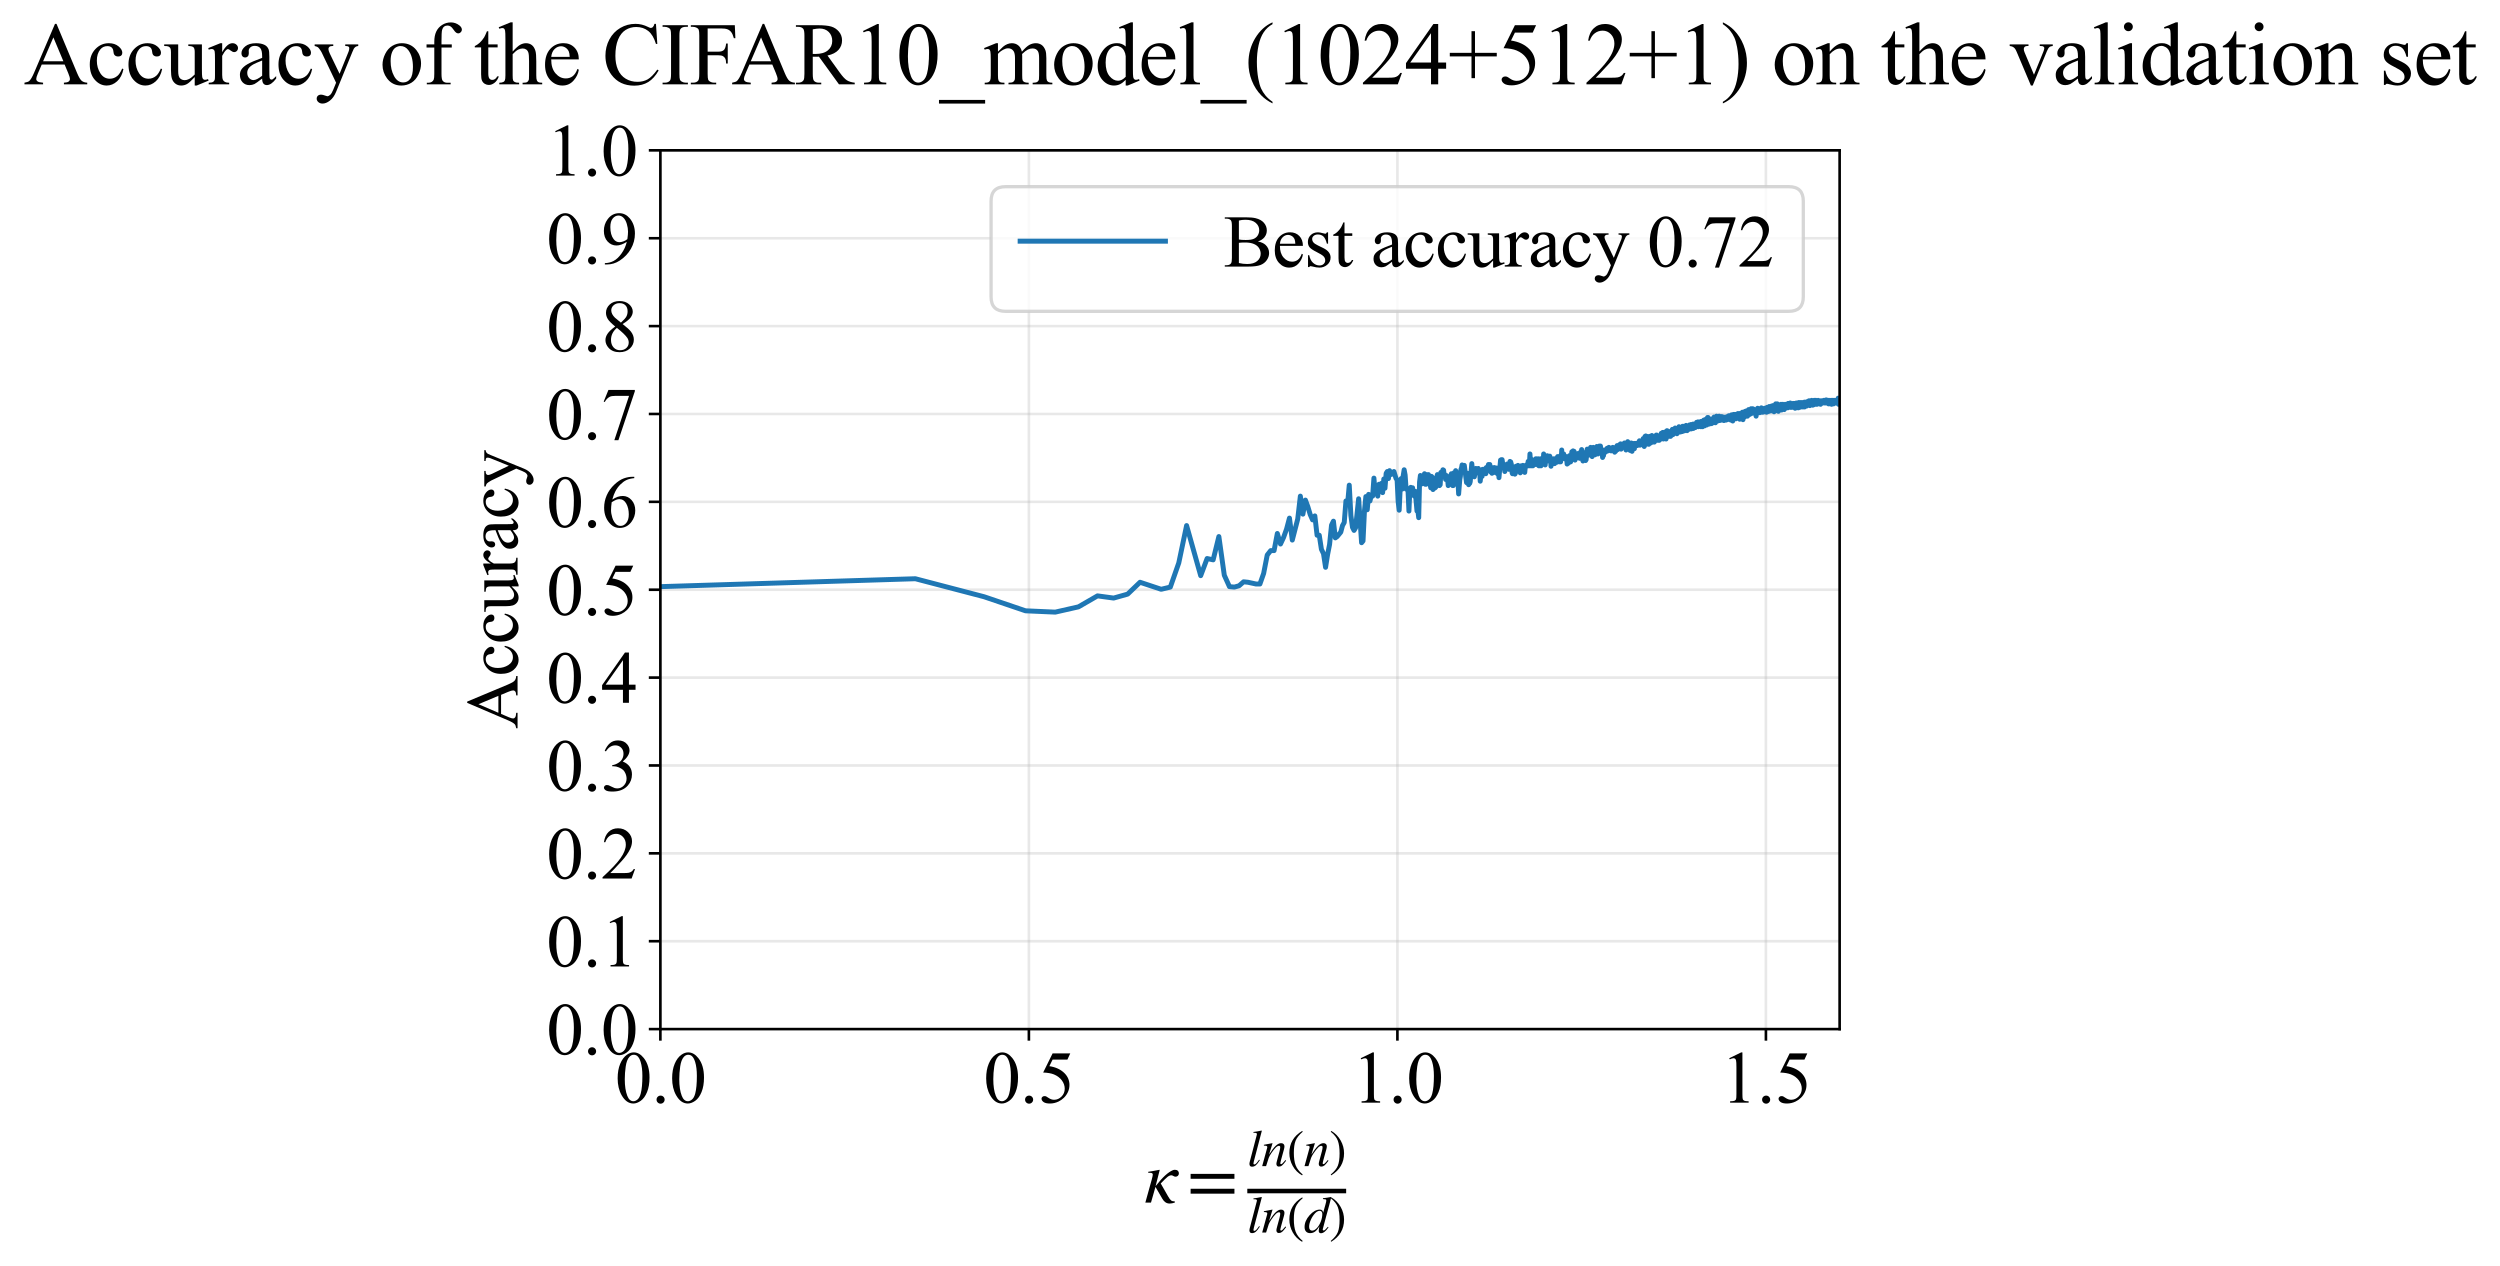 <?xml version="1.0" encoding="utf-8" standalone="no"?>
<!DOCTYPE svg PUBLIC "-//W3C//DTD SVG 1.1//EN"
  "http://www.w3.org/Graphics/SVG/1.1/DTD/svg11.dtd">
<svg xmlns:xlink="http://www.w3.org/1999/xlink" width="757.086pt" height="383.266pt" viewBox="0 0 757.086 383.266" xmlns="http://www.w3.org/2000/svg" version="1.1">
 <defs>
  <style type="text/css">*{stroke-linejoin: round; stroke-linecap: butt}</style>
 </defs>
 <g id="figure_1">
  <g id="patch_1">
   <path d="M -0 383.266 
L 757.086 383.266 
L 757.086 0 
L -0 0 
z
" style="fill: #ffffff"/>
  </g>
  <g id="axes_1">
   <g id="patch_2">
    <path d="M 199.983 311.644 
L 557.103 311.644 
L 557.103 45.532 
L 199.983 45.532 
z
" style="fill: #ffffff"/>
   </g>
   <g id="matplotlib.axis_1">
    <g id="xtick_1">
     <g id="line2d_1">
      <path d="M 199.983 311.644 
L 199.983 45.532 
" clip-path="url(#p9fe61c2eca)" style="fill: none; stroke: #b0b0b0; stroke-opacity: 0.3; stroke-width: 0.8; stroke-linecap: square"/>
     </g>
     <g id="line2d_2">
      <defs>
       <path id="m6fceb52fe2" d="M 0 0 
L 0 3.5 
" style="stroke: #000000; stroke-width: 0.8"/>
      </defs>
      <g>
       <use xlink:href="#m6fceb52fe2" x="199.983" y="311.644" style="stroke: #000000; stroke-width: 0.8"/>
      </g>
     </g>
     <g id="text_1">
      <!-- 0.0 -->
      <g transform="translate(186.233 333.92) scale(0.22 -0.22)">
       <defs>
        <path id="TimesNewRomanPSMT-30" d="M 231 2094 
Q 231 2819 450 3342 
Q 669 3866 1031 4122 
Q 1313 4325 1613 4325 
Q 2100 4325 2488 3828 
Q 2972 3213 2972 2159 
Q 2972 1422 2759 906 
Q 2547 391 2217 158 
Q 1888 -75 1581 -75 
Q 975 -75 572 641 
Q 231 1244 231 2094 
z
M 844 2016 
Q 844 1141 1059 588 
Q 1238 122 1591 122 
Q 1759 122 1940 273 
Q 2122 425 2216 781 
Q 2359 1319 2359 2297 
Q 2359 3022 2209 3506 
Q 2097 3866 1919 4016 
Q 1791 4119 1609 4119 
Q 1397 4119 1231 3928 
Q 1006 3669 925 3112 
Q 844 2556 844 2016 
z
" transform="scale(0.016)"/>
        <path id="TimesNewRomanPSMT-2e" d="M 800 606 
Q 947 606 1047 504 
Q 1147 403 1147 259 
Q 1147 116 1045 14 
Q 944 -88 800 -88 
Q 656 -88 554 14 
Q 453 116 453 259 
Q 453 406 554 506 
Q 656 606 800 606 
z
" transform="scale(0.016)"/>
       </defs>
       <use xlink:href="#TimesNewRomanPSMT-30"/>
       <use xlink:href="#TimesNewRomanPSMT-2e" transform="translate(50 0)"/>
       <use xlink:href="#TimesNewRomanPSMT-30" transform="translate(75 0)"/>
      </g>
     </g>
    </g>
    <g id="xtick_2">
     <g id="line2d_3">
      <path d="M 311.582 311.644 
L 311.582 45.532 
" clip-path="url(#p9fe61c2eca)" style="fill: none; stroke: #b0b0b0; stroke-opacity: 0.3; stroke-width: 0.8; stroke-linecap: square"/>
     </g>
     <g id="line2d_4">
      <g>
       <use xlink:href="#m6fceb52fe2" x="311.582" y="311.644" style="stroke: #000000; stroke-width: 0.8"/>
      </g>
     </g>
     <g id="text_2">
      <!-- 0.5 -->
      <g transform="translate(297.832 333.92) scale(0.22 -0.22)">
       <defs>
        <path id="TimesNewRomanPSMT-35" d="M 2778 4238 
L 2534 3706 
L 1259 3706 
L 981 3138 
Q 1809 3016 2294 2522 
Q 2709 2097 2709 1522 
Q 2709 1188 2573 903 
Q 2438 619 2231 419 
Q 2025 219 1772 97 
Q 1413 -75 1034 -75 
Q 653 -75 479 54 
Q 306 184 306 341 
Q 306 428 378 495 
Q 450 563 559 563 
Q 641 563 702 538 
Q 763 513 909 409 
Q 1144 247 1384 247 
Q 1750 247 2026 523 
Q 2303 800 2303 1197 
Q 2303 1581 2056 1914 
Q 1809 2247 1375 2428 
Q 1034 2569 447 2591 
L 1259 4238 
L 2778 4238 
z
" transform="scale(0.016)"/>
       </defs>
       <use xlink:href="#TimesNewRomanPSMT-30"/>
       <use xlink:href="#TimesNewRomanPSMT-2e" transform="translate(50 0)"/>
       <use xlink:href="#TimesNewRomanPSMT-35" transform="translate(75 0)"/>
      </g>
     </g>
    </g>
    <g id="xtick_3">
     <g id="line2d_5">
      <path d="M 423.181 311.644 
L 423.181 45.532 
" clip-path="url(#p9fe61c2eca)" style="fill: none; stroke: #b0b0b0; stroke-opacity: 0.3; stroke-width: 0.8; stroke-linecap: square"/>
     </g>
     <g id="line2d_6">
      <g>
       <use xlink:href="#m6fceb52fe2" x="423.181" y="311.644" style="stroke: #000000; stroke-width: 0.8"/>
      </g>
     </g>
     <g id="text_3">
      <!-- 1.0 -->
      <g transform="translate(409.431 333.92) scale(0.22 -0.22)">
       <defs>
        <path id="TimesNewRomanPSMT-31" d="M 750 3822 
L 1781 4325 
L 1884 4325 
L 1884 747 
Q 1884 391 1914 303 
Q 1944 216 2037 169 
Q 2131 122 2419 116 
L 2419 0 
L 825 0 
L 825 116 
Q 1125 122 1212 167 
Q 1300 213 1334 289 
Q 1369 366 1369 747 
L 1369 3034 
Q 1369 3497 1338 3628 
Q 1316 3728 1258 3775 
Q 1200 3822 1119 3822 
Q 1003 3822 797 3725 
L 750 3822 
z
" transform="scale(0.016)"/>
       </defs>
       <use xlink:href="#TimesNewRomanPSMT-31"/>
       <use xlink:href="#TimesNewRomanPSMT-2e" transform="translate(50 0)"/>
       <use xlink:href="#TimesNewRomanPSMT-30" transform="translate(75 0)"/>
      </g>
     </g>
    </g>
    <g id="xtick_4">
     <g id="line2d_7">
      <path d="M 534.781 311.644 
L 534.781 45.532 
" clip-path="url(#p9fe61c2eca)" style="fill: none; stroke: #b0b0b0; stroke-opacity: 0.3; stroke-width: 0.8; stroke-linecap: square"/>
     </g>
     <g id="line2d_8">
      <g>
       <use xlink:href="#m6fceb52fe2" x="534.781" y="311.644" style="stroke: #000000; stroke-width: 0.8"/>
      </g>
     </g>
     <g id="text_4">
      <!-- 1.5 -->
      <g transform="translate(521.031 333.92) scale(0.22 -0.22)">
       <use xlink:href="#TimesNewRomanPSMT-31"/>
       <use xlink:href="#TimesNewRomanPSMT-2e" transform="translate(50 0)"/>
       <use xlink:href="#TimesNewRomanPSMT-35" transform="translate(75 0)"/>
      </g>
     </g>
    </g>
    <g id="text_5">
     <!-- $\kappa  = \frac{ln(n)}{ln(d)}$ -->
     <g transform="translate(346.533 364.186) scale(0.22 -0.22)">
      <defs>
       <path id="STIXGeneral-Italic-3ba" d="M 979 1440 
L 998 1446 
Q 1850 2541 2464 2790 
Q 2547 2822 2630 2822 
Q 2797 2822 2886 2736 
Q 2976 2650 2976 2522 
Q 2976 2387 2893 2307 
Q 2810 2227 2682 2227 
Q 2605 2227 2502 2288 
Q 2400 2349 2336 2349 
Q 2170 2349 1990 2205 
Q 1811 2061 1414 1645 
L 2042 544 
Q 2202 262 2310 182 
Q 2419 102 2624 102 
L 2624 0 
Q 2374 -83 2182 -83 
Q 1786 -83 1555 326 
L 960 1350 
L 576 0 
L 90 0 
L 640 1978 
Q 730 2317 730 2406 
Q 730 2560 518 2560 
L 339 2560 
L 339 2650 
Q 678 2694 1306 2822 
L 1325 2803 
L 979 1440 
z
" transform="scale(0.016)"/>
       <path id="STIXGeneral-Regular-3d" d="M 4077 2048 
L 307 2048 
L 307 2470 
L 4077 2470 
L 4077 2048 
z
M 4077 768 
L 307 768 
L 307 1190 
L 4077 1190 
L 4077 768 
z
" transform="scale(0.016)"/>
       <path id="STIXGeneral-Italic-6c" d="M 1786 4339 
L 806 595 
Q 755 410 755 320 
Q 755 205 864 205 
Q 1037 205 1293 570 
L 1453 794 
L 1542 730 
Q 1254 275 1046 102 
Q 838 -70 576 -70 
Q 262 -70 262 288 
Q 262 397 288 480 
L 1165 3834 
Q 1184 3898 1184 3955 
Q 1184 4096 870 4096 
L 755 4096 
L 755 4198 
Q 1203 4250 1747 4371 
L 1786 4339 
z
" transform="scale(0.016)"/>
       <path id="STIXGeneral-Italic-6e" d="M 2944 749 
L 3034 666 
Q 2707 218 2534 80 
Q 2362 -58 2138 -58 
Q 2010 -58 1923 28 
Q 1837 115 1837 288 
Q 1837 390 1939 768 
L 2221 1805 
Q 2310 2150 2310 2310 
Q 2310 2496 2157 2496 
Q 1971 2496 1750 2275 
Q 1530 2054 1210 1587 
Q 998 1274 899 1024 
Q 800 774 570 0 
L 90 0 
L 704 2240 
Q 717 2304 717 2349 
Q 717 2445 630 2480 
Q 544 2515 301 2522 
L 301 2624 
Q 550 2675 857 2729 
Q 1165 2784 1338 2822 
L 1363 2810 
L 934 1414 
Q 1408 2170 1753 2496 
Q 2099 2822 2413 2822 
Q 2611 2822 2720 2716 
Q 2829 2611 2829 2432 
Q 2829 2272 2765 2048 
L 2406 749 
Q 2317 429 2317 358 
Q 2317 243 2419 243 
Q 2541 243 2810 582 
Q 2854 634 2944 749 
z
" transform="scale(0.016)"/>
       <path id="STIXGeneral-Regular-28" d="M 1946 -1030 
L 1869 -1133 
Q 1126 -710 716 32 
Q 307 774 307 1613 
Q 307 3386 1888 4326 
L 1946 4224 
Q 1293 3667 1075 3126 
Q 858 2586 858 1632 
Q 858 685 1082 96 
Q 1306 -493 1946 -1030 
z
" transform="scale(0.016)"/>
       <path id="STIXGeneral-Regular-29" d="M 186 4224 
L 262 4326 
Q 992 3891 1408 3148 
Q 1824 2406 1824 1581 
Q 1824 -166 243 -1133 
L 186 -1030 
Q 845 -486 1059 54 
Q 1274 595 1274 1562 
Q 1274 2534 1059 3120 
Q 845 3706 186 4224 
z
" transform="scale(0.016)"/>
       <path id="STIXGeneral-Italic-64" d="M 3334 4371 
L 3373 4333 
L 3123 3360 
L 2739 1958 
Q 2323 429 2323 384 
Q 2323 256 2438 256 
Q 2522 256 2614 336 
Q 2707 416 2963 710 
L 3040 646 
Q 2547 -83 2099 -83 
Q 1978 -83 1907 -6 
Q 1837 70 1837 205 
Q 1837 397 1920 774 
Q 1645 307 1379 118 
Q 1114 -70 781 -70 
Q 461 -70 278 125 
Q 96 320 96 678 
Q 96 1440 713 2131 
Q 1331 2822 1965 2822 
Q 2163 2822 2256 2732 
Q 2349 2643 2381 2451 
L 2387 2451 
L 2675 3494 
Q 2765 3808 2765 3949 
Q 2765 4051 2694 4076 
Q 2624 4102 2355 4115 
L 2355 4224 
Q 2848 4269 3334 4371 
z
M 2278 2310 
Q 2278 2477 2185 2576 
Q 2093 2675 1978 2675 
Q 1677 2675 1395 2381 
Q 1075 2042 864 1571 
Q 653 1101 653 704 
Q 653 486 752 361 
Q 851 237 1024 237 
Q 1312 237 1606 550 
Q 1901 864 2089 1350 
Q 2278 1837 2278 2310 
z
" transform="scale(0.016)"/>
      </defs>
      <use xlink:href="#STIXGeneral-Italic-3ba" transform="translate(0 0.003)"/>
      <use xlink:href="#STIXGeneral-Regular-3d" transform="translate(58.84 0.003)"/>
      <use xlink:href="#STIXGeneral-Italic-6c" transform="translate(141.78 50.192) scale(0.7)"/>
      <use xlink:href="#STIXGeneral-Italic-6e" transform="translate(161.24 50.192) scale(0.7)"/>
      <use xlink:href="#STIXGeneral-Regular-28" transform="translate(196.24 50.192) scale(0.7)"/>
      <use xlink:href="#STIXGeneral-Italic-6e" transform="translate(219.55 50.192) scale(0.7)"/>
      <use xlink:href="#STIXGeneral-Regular-29" transform="translate(254.55 50.192) scale(0.7)"/>
      <use xlink:href="#STIXGeneral-Italic-6c" transform="translate(141.78 -41.258) scale(0.7)"/>
      <use xlink:href="#STIXGeneral-Italic-6e" transform="translate(161.24 -41.258) scale(0.7)"/>
      <use xlink:href="#STIXGeneral-Regular-28" transform="translate(196.24 -41.258) scale(0.7)"/>
      <use xlink:href="#STIXGeneral-Italic-64" transform="translate(219.55 -41.258) scale(0.7)"/>
      <use xlink:href="#STIXGeneral-Regular-29" transform="translate(254.55 -41.258) scale(0.7)"/>
      <path d="M 141.78 12.8 
L 141.78 19.05 
L 277.86 19.05 
L 277.86 12.8 
L 141.78 12.8 
z
"/>
     </g>
    </g>
   </g>
   <g id="matplotlib.axis_2">
    <g id="ytick_1">
     <g id="line2d_9">
      <path d="M 199.983 311.644 
L 557.103 311.644 
" clip-path="url(#p9fe61c2eca)" style="fill: none; stroke: #b0b0b0; stroke-opacity: 0.3; stroke-width: 0.8; stroke-linecap: square"/>
     </g>
     <g id="line2d_10">
      <defs>
       <path id="md346cecab4" d="M 0 0 
L -3.5 0 
" style="stroke: #000000; stroke-width: 0.8"/>
      </defs>
      <g>
       <use xlink:href="#md346cecab4" x="199.983" y="311.644" style="stroke: #000000; stroke-width: 0.8"/>
      </g>
     </g>
     <g id="text_6">
      <!-- 0.0 -->
      <g transform="translate(165.483 319.282) scale(0.22 -0.22)">
       <use xlink:href="#TimesNewRomanPSMT-30"/>
       <use xlink:href="#TimesNewRomanPSMT-2e" transform="translate(50 0)"/>
       <use xlink:href="#TimesNewRomanPSMT-30" transform="translate(75 0)"/>
      </g>
     </g>
    </g>
    <g id="ytick_2">
     <g id="line2d_11">
      <path d="M 199.983 285.032 
L 557.103 285.032 
" clip-path="url(#p9fe61c2eca)" style="fill: none; stroke: #b0b0b0; stroke-opacity: 0.3; stroke-width: 0.8; stroke-linecap: square"/>
     </g>
     <g id="line2d_12">
      <g>
       <use xlink:href="#md346cecab4" x="199.983" y="285.032" style="stroke: #000000; stroke-width: 0.8"/>
      </g>
     </g>
     <g id="text_7">
      <!-- 0.1 -->
      <g transform="translate(165.483 292.67) scale(0.22 -0.22)">
       <use xlink:href="#TimesNewRomanPSMT-30"/>
       <use xlink:href="#TimesNewRomanPSMT-2e" transform="translate(50 0)"/>
       <use xlink:href="#TimesNewRomanPSMT-31" transform="translate(75 0)"/>
      </g>
     </g>
    </g>
    <g id="ytick_3">
     <g id="line2d_13">
      <path d="M 199.983 258.421 
L 557.103 258.421 
" clip-path="url(#p9fe61c2eca)" style="fill: none; stroke: #b0b0b0; stroke-opacity: 0.3; stroke-width: 0.8; stroke-linecap: square"/>
     </g>
     <g id="line2d_14">
      <g>
       <use xlink:href="#md346cecab4" x="199.983" y="258.421" style="stroke: #000000; stroke-width: 0.8"/>
      </g>
     </g>
     <g id="text_8">
      <!-- 0.2 -->
      <g transform="translate(165.483 266.059) scale(0.22 -0.22)">
       <defs>
        <path id="TimesNewRomanPSMT-32" d="M 2934 816 
L 2638 0 
L 138 0 
L 138 116 
Q 1241 1122 1691 1759 
Q 2141 2397 2141 2925 
Q 2141 3328 1894 3587 
Q 1647 3847 1303 3847 
Q 991 3847 742 3664 
Q 494 3481 375 3128 
L 259 3128 
Q 338 3706 661 4015 
Q 984 4325 1469 4325 
Q 1984 4325 2329 3994 
Q 2675 3663 2675 3213 
Q 2675 2891 2525 2569 
Q 2294 2063 1775 1497 
Q 997 647 803 472 
L 1909 472 
Q 2247 472 2383 497 
Q 2519 522 2628 598 
Q 2738 675 2819 816 
L 2934 816 
z
" transform="scale(0.016)"/>
       </defs>
       <use xlink:href="#TimesNewRomanPSMT-30"/>
       <use xlink:href="#TimesNewRomanPSMT-2e" transform="translate(50 0)"/>
       <use xlink:href="#TimesNewRomanPSMT-32" transform="translate(75 0)"/>
      </g>
     </g>
    </g>
    <g id="ytick_4">
     <g id="line2d_15">
      <path d="M 199.983 231.81 
L 557.103 231.81 
" clip-path="url(#p9fe61c2eca)" style="fill: none; stroke: #b0b0b0; stroke-opacity: 0.3; stroke-width: 0.8; stroke-linecap: square"/>
     </g>
     <g id="line2d_16">
      <g>
       <use xlink:href="#md346cecab4" x="199.983" y="231.81" style="stroke: #000000; stroke-width: 0.8"/>
      </g>
     </g>
     <g id="text_9">
      <!-- 0.3 -->
      <g transform="translate(165.483 239.448) scale(0.22 -0.22)">
       <defs>
        <path id="TimesNewRomanPSMT-33" d="M 325 3431 
Q 506 3859 782 4092 
Q 1059 4325 1472 4325 
Q 1981 4325 2253 3994 
Q 2459 3747 2459 3466 
Q 2459 3003 1878 2509 
Q 2269 2356 2469 2072 
Q 2669 1788 2669 1403 
Q 2669 853 2319 450 
Q 1863 -75 997 -75 
Q 569 -75 414 31 
Q 259 138 259 259 
Q 259 350 332 419 
Q 406 488 509 488 
Q 588 488 669 463 
Q 722 447 909 348 
Q 1097 250 1169 231 
Q 1284 197 1416 197 
Q 1734 197 1970 444 
Q 2206 691 2206 1028 
Q 2206 1275 2097 1509 
Q 2016 1684 1919 1775 
Q 1784 1900 1550 2001 
Q 1316 2103 1072 2103 
L 972 2103 
L 972 2197 
Q 1219 2228 1467 2375 
Q 1716 2522 1828 2728 
Q 1941 2934 1941 3181 
Q 1941 3503 1739 3701 
Q 1538 3900 1238 3900 
Q 753 3900 428 3381 
L 325 3431 
z
" transform="scale(0.016)"/>
       </defs>
       <use xlink:href="#TimesNewRomanPSMT-30"/>
       <use xlink:href="#TimesNewRomanPSMT-2e" transform="translate(50 0)"/>
       <use xlink:href="#TimesNewRomanPSMT-33" transform="translate(75 0)"/>
      </g>
     </g>
    </g>
    <g id="ytick_5">
     <g id="line2d_17">
      <path d="M 199.983 205.199 
L 557.103 205.199 
" clip-path="url(#p9fe61c2eca)" style="fill: none; stroke: #b0b0b0; stroke-opacity: 0.3; stroke-width: 0.8; stroke-linecap: square"/>
     </g>
     <g id="line2d_18">
      <g>
       <use xlink:href="#md346cecab4" x="199.983" y="205.199" style="stroke: #000000; stroke-width: 0.8"/>
      </g>
     </g>
     <g id="text_10">
      <!-- 0.4 -->
      <g transform="translate(165.483 212.837) scale(0.22 -0.22)">
       <defs>
        <path id="TimesNewRomanPSMT-34" d="M 2978 1563 
L 2978 1119 
L 2409 1119 
L 2409 0 
L 1894 0 
L 1894 1119 
L 100 1119 
L 100 1519 
L 2066 4325 
L 2409 4325 
L 2409 1563 
L 2978 1563 
z
M 1894 1563 
L 1894 3666 
L 406 1563 
L 1894 1563 
z
" transform="scale(0.016)"/>
       </defs>
       <use xlink:href="#TimesNewRomanPSMT-30"/>
       <use xlink:href="#TimesNewRomanPSMT-2e" transform="translate(50 0)"/>
       <use xlink:href="#TimesNewRomanPSMT-34" transform="translate(75 0)"/>
      </g>
     </g>
    </g>
    <g id="ytick_6">
     <g id="line2d_19">
      <path d="M 199.983 178.588 
L 557.103 178.588 
" clip-path="url(#p9fe61c2eca)" style="fill: none; stroke: #b0b0b0; stroke-opacity: 0.3; stroke-width: 0.8; stroke-linecap: square"/>
     </g>
     <g id="line2d_20">
      <g>
       <use xlink:href="#md346cecab4" x="199.983" y="178.588" style="stroke: #000000; stroke-width: 0.8"/>
      </g>
     </g>
     <g id="text_11">
      <!-- 0.5 -->
      <g transform="translate(165.483 186.226) scale(0.22 -0.22)">
       <use xlink:href="#TimesNewRomanPSMT-30"/>
       <use xlink:href="#TimesNewRomanPSMT-2e" transform="translate(50 0)"/>
       <use xlink:href="#TimesNewRomanPSMT-35" transform="translate(75 0)"/>
      </g>
     </g>
    </g>
    <g id="ytick_7">
     <g id="line2d_21">
      <path d="M 199.983 151.976 
L 557.103 151.976 
" clip-path="url(#p9fe61c2eca)" style="fill: none; stroke: #b0b0b0; stroke-opacity: 0.3; stroke-width: 0.8; stroke-linecap: square"/>
     </g>
     <g id="line2d_22">
      <g>
       <use xlink:href="#md346cecab4" x="199.983" y="151.976" style="stroke: #000000; stroke-width: 0.8"/>
      </g>
     </g>
     <g id="text_12">
      <!-- 0.6 -->
      <g transform="translate(165.483 159.614) scale(0.22 -0.22)">
       <defs>
        <path id="TimesNewRomanPSMT-36" d="M 2869 4325 
L 2869 4209 
Q 2456 4169 2195 4045 
Q 1934 3922 1679 3669 
Q 1425 3416 1258 3105 
Q 1091 2794 978 2366 
Q 1428 2675 1881 2675 
Q 2316 2675 2634 2325 
Q 2953 1975 2953 1425 
Q 2953 894 2631 456 
Q 2244 -75 1606 -75 
Q 1172 -75 869 213 
Q 275 772 275 1663 
Q 275 2231 503 2743 
Q 731 3256 1154 3653 
Q 1578 4050 1965 4187 
Q 2353 4325 2688 4325 
L 2869 4325 
z
M 925 2138 
Q 869 1716 869 1456 
Q 869 1156 980 804 
Q 1091 453 1309 247 
Q 1469 100 1697 100 
Q 1969 100 2183 356 
Q 2397 613 2397 1088 
Q 2397 1622 2184 2012 
Q 1972 2403 1581 2403 
Q 1463 2403 1327 2353 
Q 1191 2303 925 2138 
z
" transform="scale(0.016)"/>
       </defs>
       <use xlink:href="#TimesNewRomanPSMT-30"/>
       <use xlink:href="#TimesNewRomanPSMT-2e" transform="translate(50 0)"/>
       <use xlink:href="#TimesNewRomanPSMT-36" transform="translate(75 0)"/>
      </g>
     </g>
    </g>
    <g id="ytick_8">
     <g id="line2d_23">
      <path d="M 199.983 125.365 
L 557.103 125.365 
" clip-path="url(#p9fe61c2eca)" style="fill: none; stroke: #b0b0b0; stroke-opacity: 0.3; stroke-width: 0.8; stroke-linecap: square"/>
     </g>
     <g id="line2d_24">
      <g>
       <use xlink:href="#md346cecab4" x="199.983" y="125.365" style="stroke: #000000; stroke-width: 0.8"/>
      </g>
     </g>
     <g id="text_13">
      <!-- 0.7 -->
      <g transform="translate(165.483 133.003) scale(0.22 -0.22)">
       <defs>
        <path id="TimesNewRomanPSMT-37" d="M 644 4238 
L 2916 4238 
L 2916 4119 
L 1503 -88 
L 1153 -88 
L 2419 3728 
L 1253 3728 
Q 900 3728 750 3644 
Q 488 3500 328 3200 
L 238 3234 
L 644 4238 
z
" transform="scale(0.016)"/>
       </defs>
       <use xlink:href="#TimesNewRomanPSMT-30"/>
       <use xlink:href="#TimesNewRomanPSMT-2e" transform="translate(50 0)"/>
       <use xlink:href="#TimesNewRomanPSMT-37" transform="translate(75 0)"/>
      </g>
     </g>
    </g>
    <g id="ytick_9">
     <g id="line2d_25">
      <path d="M 199.983 98.754 
L 557.103 98.754 
" clip-path="url(#p9fe61c2eca)" style="fill: none; stroke: #b0b0b0; stroke-opacity: 0.3; stroke-width: 0.8; stroke-linecap: square"/>
     </g>
     <g id="line2d_26">
      <g>
       <use xlink:href="#md346cecab4" x="199.983" y="98.754" style="stroke: #000000; stroke-width: 0.8"/>
      </g>
     </g>
     <g id="text_14">
      <!-- 0.8 -->
      <g transform="translate(165.483 106.392) scale(0.22 -0.22)">
       <defs>
        <path id="TimesNewRomanPSMT-38" d="M 1228 2134 
Q 725 2547 579 2797 
Q 434 3047 434 3316 
Q 434 3728 753 4026 
Q 1072 4325 1600 4325 
Q 2113 4325 2425 4047 
Q 2738 3769 2738 3413 
Q 2738 3175 2569 2928 
Q 2400 2681 1866 2347 
Q 2416 1922 2594 1678 
Q 2831 1359 2831 1006 
Q 2831 559 2490 242 
Q 2150 -75 1597 -75 
Q 994 -75 656 303 
Q 388 606 388 966 
Q 388 1247 577 1523 
Q 766 1800 1228 2134 
z
M 1719 2469 
Q 2094 2806 2194 3001 
Q 2294 3197 2294 3444 
Q 2294 3772 2109 3958 
Q 1925 4144 1606 4144 
Q 1288 4144 1088 3959 
Q 888 3775 888 3528 
Q 888 3366 970 3203 
Q 1053 3041 1206 2894 
L 1719 2469 
z
M 1375 2016 
Q 1116 1797 991 1539 
Q 866 1281 866 981 
Q 866 578 1086 336 
Q 1306 94 1647 94 
Q 1984 94 2187 284 
Q 2391 475 2391 747 
Q 2391 972 2272 1150 
Q 2050 1481 1375 2016 
z
" transform="scale(0.016)"/>
       </defs>
       <use xlink:href="#TimesNewRomanPSMT-30"/>
       <use xlink:href="#TimesNewRomanPSMT-2e" transform="translate(50 0)"/>
       <use xlink:href="#TimesNewRomanPSMT-38" transform="translate(75 0)"/>
      </g>
     </g>
    </g>
    <g id="ytick_10">
     <g id="line2d_27">
      <path d="M 199.983 72.143 
L 557.103 72.143 
" clip-path="url(#p9fe61c2eca)" style="fill: none; stroke: #b0b0b0; stroke-opacity: 0.3; stroke-width: 0.8; stroke-linecap: square"/>
     </g>
     <g id="line2d_28">
      <g>
       <use xlink:href="#md346cecab4" x="199.983" y="72.143" style="stroke: #000000; stroke-width: 0.8"/>
      </g>
     </g>
     <g id="text_15">
      <!-- 0.9 -->
      <g transform="translate(165.483 79.781) scale(0.22 -0.22)">
       <defs>
        <path id="TimesNewRomanPSMT-39" d="M 338 -88 
L 338 28 
Q 744 34 1094 217 
Q 1444 400 1770 856 
Q 2097 1313 2225 1859 
Q 1734 1544 1338 1544 
Q 891 1544 572 1889 
Q 253 2234 253 2806 
Q 253 3363 572 3797 
Q 956 4325 1575 4325 
Q 2097 4325 2469 3894 
Q 2925 3359 2925 2575 
Q 2925 1869 2578 1258 
Q 2231 647 1613 244 
Q 1109 -88 516 -88 
L 338 -88 
z
M 2275 2091 
Q 2331 2497 2331 2741 
Q 2331 3044 2228 3395 
Q 2125 3747 1936 3934 
Q 1747 4122 1506 4122 
Q 1228 4122 1018 3872 
Q 809 3622 809 3128 
Q 809 2469 1088 2097 
Q 1291 1828 1588 1828 
Q 1731 1828 1928 1897 
Q 2125 1966 2275 2091 
z
" transform="scale(0.016)"/>
       </defs>
       <use xlink:href="#TimesNewRomanPSMT-30"/>
       <use xlink:href="#TimesNewRomanPSMT-2e" transform="translate(50 0)"/>
       <use xlink:href="#TimesNewRomanPSMT-39" transform="translate(75 0)"/>
      </g>
     </g>
    </g>
    <g id="ytick_11">
     <g id="line2d_29">
      <path d="M 199.983 45.532 
L 557.103 45.532 
" clip-path="url(#p9fe61c2eca)" style="fill: none; stroke: #b0b0b0; stroke-opacity: 0.3; stroke-width: 0.8; stroke-linecap: square"/>
     </g>
     <g id="line2d_30">
      <g>
       <use xlink:href="#md346cecab4" x="199.983" y="45.532" style="stroke: #000000; stroke-width: 0.8"/>
      </g>
     </g>
     <g id="text_16">
      <!-- 1.0 -->
      <g transform="translate(165.483 53.17) scale(0.22 -0.22)">
       <use xlink:href="#TimesNewRomanPSMT-31"/>
       <use xlink:href="#TimesNewRomanPSMT-2e" transform="translate(50 0)"/>
       <use xlink:href="#TimesNewRomanPSMT-30" transform="translate(75 0)"/>
      </g>
     </g>
    </g>
    <g id="text_17">
     <!-- Accuracy -->
     <g transform="translate(156.736 220.726) rotate(-90) scale(0.22 -0.22)">
      <defs>
       <path id="TimesNewRomanPSMT-41" d="M 2928 1419 
L 1288 1419 
L 1000 750 
Q 894 503 894 381 
Q 894 284 986 211 
Q 1078 138 1384 116 
L 1384 0 
L 50 0 
L 50 116 
Q 316 163 394 238 
Q 553 388 747 847 
L 2238 4334 
L 2347 4334 
L 3822 809 
Q 4000 384 4145 257 
Q 4291 131 4550 116 
L 4550 0 
L 2878 0 
L 2878 116 
Q 3131 128 3220 200 
Q 3309 272 3309 375 
Q 3309 513 3184 809 
L 2928 1419 
z
M 2841 1650 
L 2122 3363 
L 1384 1650 
L 2841 1650 
z
" transform="scale(0.016)"/>
       <path id="TimesNewRomanPSMT-63" d="M 2631 1088 
Q 2516 522 2178 217 
Q 1841 -88 1431 -88 
Q 944 -88 581 321 
Q 219 731 219 1428 
Q 219 2103 620 2525 
Q 1022 2947 1584 2947 
Q 2006 2947 2278 2723 
Q 2550 2500 2550 2259 
Q 2550 2141 2473 2067 
Q 2397 1994 2259 1994 
Q 2075 1994 1981 2113 
Q 1928 2178 1911 2362 
Q 1894 2547 1784 2644 
Q 1675 2738 1481 2738 
Q 1169 2738 978 2506 
Q 725 2200 725 1697 
Q 725 1184 976 792 
Q 1228 400 1656 400 
Q 1963 400 2206 609 
Q 2378 753 2541 1131 
L 2631 1088 
z
" transform="scale(0.016)"/>
       <path id="TimesNewRomanPSMT-75" d="M 2709 2863 
L 2709 1128 
Q 2709 631 2732 520 
Q 2756 409 2807 365 
Q 2859 322 2928 322 
Q 3025 322 3147 375 
L 3191 266 
L 2334 -88 
L 2194 -88 
L 2194 519 
Q 1825 119 1631 15 
Q 1438 -88 1222 -88 
Q 981 -88 804 51 
Q 628 191 559 409 
Q 491 628 491 1028 
L 491 2306 
Q 491 2509 447 2587 
Q 403 2666 317 2708 
Q 231 2750 6 2747 
L 6 2863 
L 1009 2863 
L 1009 947 
Q 1009 547 1148 422 
Q 1288 297 1484 297 
Q 1619 297 1789 381 
Q 1959 466 2194 703 
L 2194 2325 
Q 2194 2569 2105 2655 
Q 2016 2741 1734 2747 
L 1734 2863 
L 2709 2863 
z
" transform="scale(0.016)"/>
       <path id="TimesNewRomanPSMT-72" d="M 1038 2947 
L 1038 2303 
Q 1397 2947 1775 2947 
Q 1947 2947 2059 2842 
Q 2172 2738 2172 2600 
Q 2172 2478 2090 2393 
Q 2009 2309 1897 2309 
Q 1788 2309 1652 2417 
Q 1516 2525 1450 2525 
Q 1394 2525 1328 2463 
Q 1188 2334 1038 2041 
L 1038 669 
Q 1038 431 1097 309 
Q 1138 225 1241 169 
Q 1344 113 1538 113 
L 1538 0 
L 72 0 
L 72 113 
Q 291 113 397 181 
Q 475 231 506 341 
Q 522 394 522 644 
L 522 1753 
Q 522 2253 501 2348 
Q 481 2444 426 2487 
Q 372 2531 291 2531 
Q 194 2531 72 2484 
L 41 2597 
L 906 2947 
L 1038 2947 
z
" transform="scale(0.016)"/>
       <path id="TimesNewRomanPSMT-61" d="M 1822 413 
Q 1381 72 1269 19 
Q 1100 -59 909 -59 
Q 613 -59 420 144 
Q 228 347 228 678 
Q 228 888 322 1041 
Q 450 1253 767 1440 
Q 1084 1628 1822 1897 
L 1822 2009 
Q 1822 2438 1686 2597 
Q 1550 2756 1291 2756 
Q 1094 2756 978 2650 
Q 859 2544 859 2406 
L 866 2225 
Q 866 2081 792 2003 
Q 719 1925 600 1925 
Q 484 1925 411 2006 
Q 338 2088 338 2228 
Q 338 2497 613 2722 
Q 888 2947 1384 2947 
Q 1766 2947 2009 2819 
Q 2194 2722 2281 2516 
Q 2338 2381 2338 1966 
L 2338 994 
Q 2338 584 2353 492 
Q 2369 400 2405 369 
Q 2441 338 2488 338 
Q 2538 338 2575 359 
Q 2641 400 2828 588 
L 2828 413 
Q 2478 -56 2159 -56 
Q 2006 -56 1915 50 
Q 1825 156 1822 413 
z
M 1822 616 
L 1822 1706 
Q 1350 1519 1213 1441 
Q 966 1303 859 1153 
Q 753 1003 753 825 
Q 753 600 887 451 
Q 1022 303 1197 303 
Q 1434 303 1822 616 
z
" transform="scale(0.016)"/>
       <path id="TimesNewRomanPSMT-79" d="M 38 2863 
L 1372 2863 
L 1372 2747 
L 1306 2747 
Q 1166 2747 1095 2686 
Q 1025 2625 1025 2534 
Q 1025 2413 1128 2197 
L 1825 753 
L 2466 2334 
Q 2519 2463 2519 2588 
Q 2519 2644 2497 2672 
Q 2472 2706 2419 2726 
Q 2366 2747 2231 2747 
L 2231 2863 
L 3163 2863 
L 3163 2747 
Q 3047 2734 2984 2696 
Q 2922 2659 2847 2556 
Q 2819 2513 2741 2316 
L 1575 -541 
Q 1406 -956 1132 -1168 
Q 859 -1381 606 -1381 
Q 422 -1381 303 -1275 
Q 184 -1169 184 -1031 
Q 184 -900 270 -820 
Q 356 -741 506 -741 
Q 609 -741 788 -809 
Q 913 -856 944 -856 
Q 1038 -856 1148 -759 
Q 1259 -663 1372 -384 
L 1575 113 
L 547 2272 
Q 500 2369 397 2513 
Q 319 2622 269 2659 
Q 197 2709 38 2747 
L 38 2863 
z
" transform="scale(0.016)"/>
      </defs>
      <use xlink:href="#TimesNewRomanPSMT-41"/>
      <use xlink:href="#TimesNewRomanPSMT-63" transform="translate(72.217 0)"/>
      <use xlink:href="#TimesNewRomanPSMT-63" transform="translate(116.602 0)"/>
      <use xlink:href="#TimesNewRomanPSMT-75" transform="translate(160.986 0)"/>
      <use xlink:href="#TimesNewRomanPSMT-72" transform="translate(210.986 0)"/>
      <use xlink:href="#TimesNewRomanPSMT-61" transform="translate(244.287 0)"/>
      <use xlink:href="#TimesNewRomanPSMT-63" transform="translate(288.672 0)"/>
      <use xlink:href="#TimesNewRomanPSMT-79" transform="translate(333.057 0)"/>
     </g>
    </g>
   </g>
   <g id="line2d_31">
    <path d="M 199.983 177.656 
L 277.201 175.261 
L 298.023 180.716 
L 310.564 184.974 
L 319.567 185.373 
L 326.595 183.777 
L 332.361 180.45 
L 337.249 181.116 
L 341.492 179.918 
L 345.241 176.326 
L 351.638 178.454 
L 354.416 177.789 
L 356.973 170.471 
L 359.341 159.161 
L 363.613 174.33 
L 365.553 169.141 
L 367.383 169.54 
L 369.115 162.488 
L 370.758 174.197 
L 372.321 177.656 
L 373.812 177.789 
L 375.238 177.39 
L 376.602 176.192 
L 377.911 176.326 
L 380.38 176.858 
L 381.547 176.858 
L 382.673 173.664 
L 383.761 168.076 
L 384.813 166.746 
L 385.832 166.746 
L 386.82 161.556 
L 387.779 164.75 
L 388.709 162.754 
L 389.614 160.226 
L 390.494 156.899 
L 391.35 163.552 
L 392.998 157.165 
L 393.791 150.247 
L 394.565 155.702 
L 395.321 151.444 
L 396.059 153.44 
L 396.781 155.835 
L 397.488 157.432 
L 398.179 156.234 
L 398.855 162.089 
L 399.518 162.089 
L 400.167 166.346 
L 400.803 167.677 
L 401.427 171.802 
L 402.04 167.943 
L 402.64 164.883 
L 403.23 159.028 
L 403.809 157.831 
L 404.378 162.887 
L 404.937 162.488 
L 406.027 161.157 
L 406.559 159.161 
L 407.081 158.23 
L 407.596 151.71 
L 408.102 152.509 
L 408.6 146.92 
L 409.091 156.101 
L 409.575 159.694 
L 410.051 160.625 
L 410.521 159.827 
L 411.439 151.045 
L 412.333 164.351 
L 412.77 163.818 
L 413.202 154.77 
L 413.628 150.38 
L 414.048 154.371 
L 414.463 149.714 
L 414.873 151.71 
L 415.277 149.98 
L 415.677 150.247 
L 416.071 144.791 
L 416.461 149.448 
L 416.846 148.65 
L 417.227 150.247 
L 417.603 146.654 
L 417.975 147.585 
L 418.343 146.388 
L 418.706 149.182 
L 419.066 145.057 
L 419.421 147.852 
L 419.773 143.328 
L 420.12 142.795 
L 420.464 144.924 
L 420.805 142.529 
L 421.142 143.727 
L 421.475 143.062 
L 421.805 143.594 
L 422.131 142.795 
L 422.775 144.924 
L 423.092 145.323 
L 423.406 151.843 
L 423.716 154.504 
L 424.024 147.985 
L 424.329 144.924 
L 424.631 148.118 
L 424.93 144.126 
L 425.227 142.263 
L 425.521 143.86 
L 425.812 148.118 
L 426.101 147.852 
L 426.386 148.251 
L 426.67 154.77 
L 426.951 148.384 
L 427.229 147.585 
L 427.506 148.517 
L 427.779 147.718 
L 428.051 149.98 
L 428.32 150.247 
L 428.587 148.783 
L 429.115 154.77 
L 429.375 154.504 
L 429.634 156.766 
L 429.89 145.989 
L 430.144 143.993 
L 430.397 144.658 
L 430.647 146.521 
L 430.896 144.791 
L 431.142 145.457 
L 431.387 143.461 
L 431.63 146.654 
L 431.871 146.654 
L 432.11 143.727 
L 432.347 144.392 
L 432.583 143.727 
L 433.28 147.718 
L 433.509 144.259 
L 433.737 144.525 
L 433.962 148.251 
L 434.187 147.186 
L 434.409 147.852 
L 434.63 147.718 
L 434.85 147.452 
L 435.068 144.658 
L 435.285 143.727 
L 435.714 145.457 
L 435.926 147.053 
L 436.137 146.787 
L 436.347 143.062 
L 436.555 143.594 
L 436.968 142.263 
L 437.172 142.396 
L 437.375 144.259 
L 437.577 143.727 
L 437.778 145.19 
L 437.977 143.993 
L 438.372 145.057 
L 438.567 147.053 
L 438.762 146.521 
L 438.955 146.388 
L 439.338 143.993 
L 439.528 143.461 
L 439.904 147.053 
L 440.091 147.053 
L 440.277 143.195 
L 440.461 144.658 
L 440.644 144.259 
L 440.827 142.529 
L 441.008 144.259 
L 441.188 143.062 
L 441.368 146.787 
L 441.546 146.255 
L 441.723 149.581 
L 442.075 145.19 
L 442.249 144.259 
L 442.423 142.13 
L 442.595 141.731 
L 442.767 140.8 
L 442.938 142.263 
L 443.108 141.066 
L 443.277 141.731 
L 443.445 140.933 
L 443.944 144.791 
L 444.108 146.122 
L 444.272 146.255 
L 444.435 143.328 
L 444.597 144.126 
L 444.758 146.787 
L 444.919 145.856 
L 445.079 146.388 
L 445.238 145.856 
L 445.71 140.4 
L 445.866 142.13 
L 446.021 141.864 
L 446.329 142.396 
L 446.482 144.392 
L 446.634 143.461 
L 446.785 143.461 
L 446.936 141.864 
L 447.235 143.195 
L 447.384 142.13 
L 447.532 142.529 
L 447.679 141.864 
L 447.826 143.195 
L 447.972 143.195 
L 448.117 143.328 
L 448.262 145.723 
L 448.549 143.195 
L 448.692 144.126 
L 448.834 144.259 
L 448.976 142.13 
L 449.117 143.461 
L 449.257 143.461 
L 449.396 142.928 
L 449.535 143.062 
L 449.674 141.997 
L 449.812 142.13 
L 449.949 143.461 
L 450.086 141.598 
L 450.222 141.731 
L 450.357 141.598 
L 450.492 141.731 
L 450.76 140.667 
L 451.026 142.396 
L 451.159 140.667 
L 451.421 142.928 
L 451.552 141.465 
L 451.812 143.328 
L 451.941 142.795 
L 452.069 143.195 
L 452.325 142.795 
L 452.452 141.598 
L 452.578 141.598 
L 452.704 143.062 
L 452.829 141.731 
L 452.954 143.062 
L 453.203 141.731 
L 453.327 141.864 
L 453.45 143.461 
L 453.694 142.928 
L 453.816 143.062 
L 453.937 144.658 
L 454.418 139.336 
L 454.537 139.469 
L 454.655 139.203 
L 454.774 139.336 
L 454.891 139.203 
L 455.242 141.598 
L 455.473 141.332 
L 455.588 141.598 
L 455.703 142.795 
L 455.932 141.332 
L 456.045 140.8 
L 456.158 141.465 
L 456.383 140.533 
L 456.495 141.066 
L 456.607 140.667 
L 456.718 141.066 
L 456.939 142.13 
L 457.268 139.735 
L 457.377 140.001 
L 457.486 139.868 
L 457.702 140.667 
L 457.916 143.195 
L 458.023 143.461 
L 458.447 141.598 
L 458.552 141.598 
L 458.761 143.594 
L 458.865 143.461 
L 458.969 143.062 
L 459.072 141.199 
L 459.175 141.332 
L 459.278 141.598 
L 459.482 141.332 
L 459.584 142.13 
L 459.685 140.933 
L 459.887 142.662 
L 459.987 141.199 
L 460.287 142.795 
L 460.386 143.195 
L 460.485 143.062 
L 460.682 141.066 
L 460.78 141.997 
L 460.877 141.465 
L 460.975 142.13 
L 461.169 140.933 
L 461.457 142.795 
L 461.649 142.396 
L 461.744 143.062 
L 461.933 141.199 
L 462.027 141.066 
L 462.121 141.332 
L 462.215 140.8 
L 462.402 140.933 
L 462.494 140.667 
L 462.587 141.066 
L 462.679 140.667 
L 462.772 139.735 
L 462.863 141.066 
L 463.046 139.602 
L 463.137 141.066 
L 463.319 137.473 
L 463.589 141.066 
L 463.678 141.066 
L 463.768 139.07 
L 463.946 141.066 
L 464.034 140.001 
L 464.211 141.066 
L 464.298 139.602 
L 464.473 140.267 
L 464.56 140.001 
L 464.734 140.533 
L 464.82 140.533 
L 464.907 140.667 
L 465.078 138.937 
L 465.164 139.07 
L 465.249 139.602 
L 465.334 138.937 
L 465.419 139.07 
L 465.504 139.07 
L 465.672 140.8 
L 465.84 138.937 
L 466.007 141.066 
L 466.173 139.735 
L 466.255 141.066 
L 466.338 140.667 
L 466.42 140.533 
L 466.502 138.937 
L 466.665 141.066 
L 466.828 139.07 
L 466.909 139.336 
L 466.99 140.533 
L 467.07 140.001 
L 467.151 140.533 
L 467.231 140.4 
L 467.311 140.267 
L 467.47 137.473 
L 467.944 140.8 
L 468.022 139.469 
L 468.1 139.602 
L 468.178 139.868 
L 468.333 138.538 
L 468.41 138.804 
L 468.487 138.671 
L 468.564 138.005 
L 468.641 139.602 
L 468.717 139.07 
L 468.87 139.469 
L 468.946 138.804 
L 469.098 139.336 
L 469.173 139.203 
L 469.324 138.138 
L 469.398 139.336 
L 469.473 139.07 
L 469.548 138.804 
L 469.697 141.199 
L 469.771 139.868 
L 469.845 140.001 
L 469.918 140.001 
L 469.992 139.602 
L 470.212 140.134 
L 470.357 138.937 
L 470.502 140.134 
L 470.575 139.735 
L 470.647 140.4 
L 470.719 138.937 
L 470.79 140.4 
L 470.862 139.868 
L 470.934 139.735 
L 471.005 140.134 
L 471.076 140.001 
L 471.147 139.735 
L 471.218 140.001 
L 471.288 139.868 
L 471.429 140.001 
L 471.5 139.868 
L 471.57 138.538 
L 471.64 138.671 
L 471.709 138.272 
L 471.848 138.671 
L 471.918 138.272 
L 471.987 138.804 
L 472.056 138.272 
L 472.262 139.868 
L 472.33 138.538 
L 472.399 139.735 
L 472.535 138.671 
L 472.603 139.868 
L 472.805 137.606 
L 472.873 137.739 
L 472.94 136.276 
L 473.007 138.538 
L 473.074 138.272 
L 473.14 138.272 
L 473.273 137.606 
L 473.34 138.405 
L 473.406 138.272 
L 473.472 138.405 
L 473.538 137.473 
L 473.669 138.538 
L 473.735 138.405 
L 473.8 138.937 
L 473.93 138.138 
L 474.125 138.804 
L 474.318 138.272 
L 474.447 138.804 
L 474.574 140.533 
L 474.638 139.602 
L 474.702 140.4 
L 474.765 140.001 
L 474.828 138.405 
L 474.892 139.602 
L 474.955 140.267 
L 475.018 140.134 
L 475.08 138.272 
L 475.143 138.405 
L 475.268 138.005 
L 475.455 138.538 
L 475.517 139.868 
L 475.579 138.138 
L 475.64 139.868 
L 475.825 137.739 
L 475.886 138.005 
L 476.008 136.808 
L 476.191 138.272 
L 476.312 136.675 
L 476.372 136.542 
L 476.552 138.138 
L 476.612 138.138 
L 476.672 136.675 
L 476.851 139.07 
L 476.91 139.07 
L 476.969 139.336 
L 477.146 137.34 
L 477.205 138.005 
L 477.322 138.138 
L 477.439 137.739 
L 477.556 138.272 
L 477.672 137.872 
L 477.73 138.005 
L 477.845 137.34 
L 478.017 138.671 
L 478.075 137.739 
L 478.132 137.872 
L 478.189 138.538 
L 478.303 137.34 
L 478.416 138.804 
L 478.472 138.671 
L 478.641 136.941 
L 478.698 136.808 
L 478.754 138.005 
L 478.81 137.872 
L 478.865 137.739 
L 478.977 136.143 
L 479.088 138.272 
L 479.143 136.941 
L 479.198 138.405 
L 479.254 138.272 
L 479.309 137.207 
L 479.364 139.602 
L 479.419 138.005 
L 479.473 137.473 
L 479.528 138.272 
L 479.583 137.606 
L 479.637 137.739 
L 479.746 137.074 
L 479.854 138.405 
L 479.908 137.606 
L 479.962 138.138 
L 480.016 139.203 
L 480.07 139.07 
L 480.124 138.538 
L 480.177 139.469 
L 480.231 139.203 
L 480.284 138.538 
L 480.338 139.203 
L 480.656 136.01 
L 480.814 136.276 
L 481.023 137.872 
L 481.075 137.473 
L 481.128 137.074 
L 481.18 137.606 
L 481.231 136.675 
L 481.283 137.473 
L 481.335 136.941 
L 481.387 137.606 
L 481.438 136.941 
L 481.49 136.542 
L 481.541 137.074 
L 481.592 136.675 
L 481.695 135.477 
L 481.898 137.739 
L 482.05 137.473 
L 482.151 138.272 
L 482.302 137.34 
L 482.352 137.207 
L 482.402 137.606 
L 482.452 137.207 
L 482.502 135.477 
L 482.552 136.675 
L 482.602 137.34 
L 482.651 136.675 
L 482.75 137.739 
L 482.849 136.542 
L 482.997 137.739 
L 483.095 137.074 
L 483.144 137.207 
L 483.192 137.606 
L 483.241 137.473 
L 483.29 137.207 
L 483.338 135.877 
L 483.387 136.276 
L 483.435 136.409 
L 483.58 135.211 
L 483.628 135.344 
L 483.916 137.473 
L 484.059 136.276 
L 484.154 136.409 
L 484.295 136.941 
L 484.342 135.078 
L 484.389 136.941 
L 484.436 136.941 
L 484.483 136.808 
L 484.53 137.074 
L 484.67 135.078 
L 484.856 136.941 
L 484.902 136.941 
L 484.949 136.409 
L 484.995 136.808 
L 485.087 137.074 
L 485.133 136.808 
L 485.179 137.074 
L 485.316 138.538 
L 485.453 136.941 
L 485.544 136.808 
L 485.589 138.005 
L 485.724 136.409 
L 485.769 136.409 
L 485.814 136.276 
L 485.949 136.808 
L 486.039 136.276 
L 486.172 136.941 
L 486.438 136.276 
L 486.526 136.675 
L 486.57 136.409 
L 486.614 136.409 
L 486.701 135.743 
L 486.745 136.409 
L 486.789 135.877 
L 486.832 135.877 
L 486.963 136.542 
L 487.222 135.477 
L 487.265 135.877 
L 487.351 136.409 
L 487.394 136.276 
L 487.479 136.276 
L 487.607 136.01 
L 487.65 136.276 
L 487.692 136.143 
L 487.735 135.877 
L 487.777 136.276 
L 487.819 136.143 
L 487.904 136.542 
L 488.03 136.01 
L 488.072 136.276 
L 488.114 135.877 
L 488.155 135.61 
L 488.197 136.01 
L 488.239 136.01 
L 488.281 136.276 
L 488.405 135.477 
L 488.53 136.276 
L 488.612 136.01 
L 488.653 136.409 
L 488.695 135.61 
L 488.777 136.01 
L 488.818 136.01 
L 488.981 136.941 
L 489.103 136.01 
L 489.265 136.675 
L 489.426 135.344 
L 489.466 136.01 
L 489.507 135.344 
L 489.547 135.344 
L 489.627 135.743 
L 489.706 134.945 
L 489.746 135.477 
L 489.905 136.143 
L 489.984 135.078 
L 490.024 135.344 
L 490.063 135.61 
L 490.142 134.945 
L 490.181 135.477 
L 490.22 135.877 
L 490.26 135.61 
L 490.416 134.679 
L 490.571 135.743 
L 490.649 135.211 
L 490.726 135.477 
L 490.765 134.413 
L 490.803 135.078 
L 490.919 136.01 
L 491.072 134.679 
L 491.186 135.344 
L 491.224 135.078 
L 491.262 134.812 
L 491.3 135.211 
L 491.338 134.945 
L 491.376 134.945 
L 491.451 135.078 
L 491.602 134.413 
L 491.715 135.211 
L 491.789 135.344 
L 491.827 134.413 
L 491.864 135.078 
L 491.901 134.945 
L 491.938 134.147 
L 491.976 135.078 
L 492.013 134.28 
L 492.161 134.945 
L 492.234 134.413 
L 492.418 136.276 
L 492.491 135.877 
L 492.601 134.413 
L 492.637 134.679 
L 492.782 134.546 
L 492.819 134.546 
L 492.927 133.748 
L 492.891 134.679 
L 493.035 134.014 
L 493.143 135.477 
L 493.25 134.28 
L 493.321 134.147 
L 493.392 134.812 
L 493.499 134.28 
L 493.64 136.409 
L 493.675 135.211 
L 493.746 135.477 
L 493.886 135.61 
L 493.991 134.147 
L 494.026 134.413 
L 494.06 134.413 
L 494.234 136.675 
L 494.372 134.812 
L 494.475 134.28 
L 494.51 134.945 
L 494.578 134.679 
L 494.613 134.679 
L 494.681 134.546 
L 494.715 134.679 
L 494.783 135.211 
L 494.851 135.078 
L 494.885 134.679 
L 494.919 135.211 
L 494.953 135.877 
L 494.987 134.812 
L 495.021 135.078 
L 495.054 134.28 
L 495.122 134.812 
L 495.156 134.945 
L 495.29 134.546 
L 495.323 134.28 
L 495.39 134.413 
L 495.49 134.945 
L 495.523 134.413 
L 495.59 134.679 
L 495.623 134.679 
L 495.656 134.413 
L 495.689 134.679 
L 495.755 134.945 
L 495.92 134.147 
L 496.084 134.812 
L 496.182 134.413 
L 496.215 134.679 
L 496.247 134.546 
L 496.344 134.147 
L 496.377 134.28 
L 496.409 134.812 
L 496.442 134.413 
L 496.474 133.482 
L 496.538 134.147 
L 496.667 134.812 
L 496.795 133.881 
L 496.923 134.679 
L 496.987 134.014 
L 497.05 134.147 
L 497.082 134.28 
L 497.113 134.014 
L 497.145 134.147 
L 497.24 133.881 
L 497.271 134.014 
L 497.397 134.679 
L 497.428 134.546 
L 497.522 134.014 
L 497.554 134.546 
L 497.585 133.881 
L 497.616 132.816 
L 497.678 134.147 
L 497.771 134.679 
L 497.833 134.28 
L 497.864 134.679 
L 497.926 135.211 
L 497.957 134.679 
L 497.988 133.482 
L 498.08 133.748 
L 498.142 134.014 
L 498.172 132.151 
L 498.264 132.417 
L 498.295 134.546 
L 498.356 132.151 
L 498.386 132.018 
L 498.416 132.284 
L 498.447 132.284 
L 498.568 134.546 
L 498.629 134.014 
L 498.749 132.151 
L 498.929 134.28 
L 498.959 133.748 
L 498.989 133.615 
L 499.108 134.28 
L 499.138 134.147 
L 499.168 134.413 
L 499.227 134.014 
L 499.257 133.615 
L 499.286 134.014 
L 499.316 134.546 
L 499.345 133.881 
L 499.375 134.014 
L 499.404 134.014 
L 499.522 132.151 
L 499.61 132.284 
L 499.727 134.147 
L 499.756 132.816 
L 499.815 133.881 
L 499.902 134.147 
L 499.873 133.748 
L 499.931 134.014 
L 499.96 133.881 
L 500.018 132.018 
L 500.076 132.55 
L 500.104 133.748 
L 500.133 132.018 
L 500.191 132.816 
L 500.248 131.885 
L 500.306 132.284 
L 500.334 132.284 
L 500.363 132.018 
L 500.392 132.284 
L 500.534 133.881 
L 500.591 132.949 
L 500.648 133.482 
L 500.705 133.215 
L 500.733 133.615 
L 500.761 133.615 
L 500.846 132.683 
L 500.874 133.348 
L 500.987 133.881 
L 500.93 133.082 
L 501.015 133.615 
L 501.099 132.949 
L 501.127 133.215 
L 501.155 133.215 
L 501.294 132.949 
L 501.349 133.215 
L 501.377 132.55 
L 501.405 133.215 
L 501.46 132.151 
L 501.488 132.55 
L 501.571 131.752 
L 501.598 132.018 
L 501.653 132.417 
L 501.681 132.018 
L 501.708 131.752 
L 501.763 133.348 
L 501.845 133.082 
L 502.036 132.55 
L 502.199 133.348 
L 502.226 132.683 
L 502.307 133.215 
L 502.333 133.215 
L 502.387 132.816 
L 502.441 132.949 
L 502.468 133.348 
L 502.495 132.816 
L 502.521 132.949 
L 502.575 132.55 
L 502.602 133.215 
L 502.655 132.417 
L 502.682 132.816 
L 502.708 132.816 
L 502.814 132.151 
L 502.841 132.417 
L 502.867 132.417 
L 502.92 132.018 
L 502.947 132.151 
L 502.973 132.949 
L 503.026 132.018 
L 503.052 132.018 
L 503.079 131.22 
L 503.157 131.619 
L 503.184 131.885 
L 503.262 131.619 
L 503.288 131.619 
L 503.314 132.151 
L 503.393 131.619 
L 503.523 130.953 
L 503.73 132.949 
L 503.807 131.353 
L 503.884 132.417 
L 503.935 132.417 
L 503.986 132.683 
L 504.114 131.353 
L 504.139 132.151 
L 504.19 131.086 
L 504.241 130.82 
L 504.266 131.22 
L 504.317 131.22 
L 504.393 131.752 
L 504.418 131.353 
L 504.544 132.949 
L 504.569 132.683 
L 504.695 130.953 
L 504.72 131.086 
L 504.77 130.82 
L 504.819 130.421 
L 504.844 130.953 
L 504.869 130.554 
L 504.944 131.086 
L 504.993 130.953 
L 505.092 130.687 
L 505.142 131.486 
L 505.166 130.554 
L 505.191 130.82 
L 505.265 130.687 
L 505.412 132.151 
L 505.534 130.82 
L 505.559 131.086 
L 505.607 130.953 
L 505.729 131.619 
L 505.801 130.82 
L 505.825 130.953 
L 505.898 132.151 
L 505.946 131.486 
L 506.018 130.687 
L 506.042 131.353 
L 506.138 131.885 
L 506.162 131.752 
L 506.257 131.22 
L 506.281 131.486 
L 506.305 131.752 
L 506.329 131.086 
L 506.376 130.82 
L 506.4 131.353 
L 506.447 130.022 
L 506.495 131.22 
L 506.542 131.22 
L 506.636 131.619 
L 506.777 130.687 
L 506.871 131.22 
L 506.894 131.086 
L 506.964 130.687 
L 506.988 131.22 
L 507.011 131.22 
L 507.058 130.421 
L 507.104 130.687 
L 507.197 131.22 
L 507.15 130.554 
L 507.22 130.82 
L 507.289 129.623 
L 507.335 129.756 
L 507.473 131.086 
L 507.611 130.554 
L 507.656 130.554 
L 507.702 130.82 
L 507.725 129.756 
L 507.748 131.22 
L 507.793 131.22 
L 507.816 131.22 
L 507.838 131.353 
L 507.952 130.288 
L 507.974 130.288 
L 508.065 131.086 
L 508.132 130.687 
L 508.155 130.155 
L 508.222 130.82 
L 508.244 130.953 
L 508.267 130.554 
L 508.445 129.224 
L 508.512 130.687 
L 508.556 130.421 
L 508.645 130.155 
L 508.667 130.421 
L 508.689 130.554 
L 508.733 130.155 
L 508.822 130.022 
L 508.91 130.82 
L 508.953 130.288 
L 508.975 130.288 
L 509.085 130.155 
L 509.128 130.687 
L 509.194 130.554 
L 509.215 130.022 
L 509.302 130.288 
L 509.324 130.687 
L 509.389 130.421 
L 509.475 129.623 
L 509.432 130.687 
L 509.497 129.756 
L 509.518 130.288 
L 509.54 129.091 
L 509.604 129.889 
L 509.669 130.421 
L 509.733 130.155 
L 509.797 130.554 
L 509.882 129.091 
L 510.031 130.155 
L 510.179 129.889 
L 510.242 130.421 
L 510.263 129.756 
L 510.285 129.756 
L 510.389 130.288 
L 510.473 129.49 
L 510.515 129.756 
L 510.536 129.756 
L 510.598 128.825 
L 510.661 129.224 
L 510.682 129.224 
L 510.765 130.288 
L 510.806 130.022 
L 510.868 129.623 
L 510.889 129.889 
L 510.909 130.421 
L 510.992 130.022 
L 511.033 130.288 
L 511.115 129.224 
L 511.135 129.623 
L 511.156 129.091 
L 511.197 129.224 
L 511.217 128.958 
L 511.278 129.224 
L 511.34 129.756 
L 511.36 129.49 
L 511.38 128.958 
L 511.421 130.022 
L 511.441 129.49 
L 511.522 129.756 
L 511.482 129.357 
L 511.543 129.357 
L 511.583 129.091 
L 511.603 129.889 
L 511.623 128.691 
L 511.684 129.357 
L 511.804 128.825 
L 511.925 129.889 
L 512.064 128.691 
L 512.084 128.558 
L 512.104 129.091 
L 512.144 128.958 
L 512.183 129.889 
L 512.243 128.558 
L 512.302 129.357 
L 512.361 129.623 
L 512.42 129.224 
L 512.44 129.224 
L 512.499 129.756 
L 512.538 128.825 
L 512.558 129.756 
L 512.636 128.558 
L 512.714 128.425 
L 512.792 129.756 
L 512.87 128.425 
L 512.909 129.224 
L 512.947 129.224 
L 512.986 128.558 
L 513.044 129.49 
L 513.063 128.691 
L 513.16 129.224 
L 513.256 128.558 
L 513.198 129.49 
L 513.275 128.825 
L 513.39 129.49 
L 513.504 128.558 
L 513.58 129.091 
L 513.618 128.691 
L 513.656 128.958 
L 513.788 127.893 
L 513.826 129.091 
L 513.901 128.691 
L 513.995 128.026 
L 514.014 128.425 
L 514.089 128.026 
L 514.07 128.558 
L 514.107 128.159 
L 514.145 127.893 
L 514.201 128.691 
L 514.219 127.76 
L 514.294 128.159 
L 514.312 129.224 
L 514.405 128.958 
L 514.516 127.893 
L 514.534 128.026 
L 514.552 129.091 
L 514.644 128.958 
L 514.663 128.958 
L 514.754 129.091 
L 514.773 127.76 
L 514.791 128.825 
L 514.882 128.292 
L 514.901 128.292 
L 514.919 127.893 
L 514.955 128.558 
L 514.992 128.292 
L 515.082 129.224 
L 515.046 128.026 
L 515.1 128.558 
L 515.119 128.691 
L 515.137 127.627 
L 515.227 127.76 
L 515.263 128.958 
L 515.335 128.425 
L 515.353 128.558 
L 515.371 128.159 
L 515.389 128.292 
L 515.425 128.425 
L 515.514 128.026 
L 515.604 129.224 
L 515.621 129.091 
L 515.71 128.026 
L 515.746 128.292 
L 515.764 128.292 
L 515.781 128.691 
L 515.834 127.494 
L 515.852 128.292 
L 515.941 127.228 
L 515.905 128.425 
L 515.993 127.76 
L 516.081 128.958 
L 516.116 128.159 
L 516.239 128.958 
L 516.291 127.095 
L 516.361 127.893 
L 516.413 128.691 
L 516.466 127.76 
L 516.483 128.425 
L 516.5 127.76 
L 516.587 128.292 
L 516.604 128.292 
L 516.776 126.829 
L 516.828 127.893 
L 516.845 127.76 
L 516.897 128.691 
L 516.965 128.292 
L 516.999 128.292 
L 517.016 128.425 
L 517.033 127.76 
L 517.101 126.43 
L 517.118 127.095 
L 517.152 126.563 
L 517.237 127.893 
L 517.254 128.159 
L 517.271 126.43 
L 517.373 127.361 
L 517.44 126.696 
L 517.457 126.962 
L 517.541 128.026 
L 517.574 127.76 
L 517.692 126.829 
L 517.625 128.425 
L 517.708 127.095 
L 517.858 127.627 
L 517.875 127.361 
L 517.925 127.76 
L 517.958 127.627 
L 517.974 127.627 
L 518.057 127.228 
L 518.024 127.893 
L 518.09 127.494 
L 518.107 127.228 
L 518.14 127.627 
L 518.173 127.361 
L 518.238 127.228 
L 518.304 128.292 
L 518.386 127.361 
L 518.435 127.494 
L 518.451 127.494 
L 518.533 127.893 
L 518.565 127.76 
L 518.614 127.893 
L 518.663 127.494 
L 518.711 128.026 
L 518.76 127.627 
L 518.841 128.026 
L 518.873 126.962 
L 518.921 127.627 
L 518.953 126.43 
L 518.985 127.494 
L 519.017 127.494 
L 519.082 126.296 
L 519.129 126.829 
L 519.209 127.893 
L 519.161 126.296 
L 519.225 126.829 
L 519.241 126.829 
L 519.273 127.627 
L 519.352 127.494 
L 519.368 127.095 
L 519.432 127.893 
L 519.463 127.361 
L 519.495 128.026 
L 519.558 127.095 
L 519.621 126.696 
L 519.653 127.494 
L 519.762 126.962 
L 519.794 127.095 
L 519.809 127.228 
L 519.825 126.03 
L 519.919 126.962 
L 519.965 127.494 
L 520.012 126.829 
L 520.028 126.696 
L 520.059 127.095 
L 520.074 126.829 
L 520.183 127.494 
L 520.198 127.361 
L 520.306 126.962 
L 520.322 127.095 
L 520.337 127.228 
L 520.352 126.696 
L 520.398 126.829 
L 520.429 127.095 
L 520.491 126.563 
L 520.567 127.095 
L 520.598 126.962 
L 520.628 126.03 
L 520.674 127.361 
L 520.704 126.962 
L 520.78 127.361 
L 520.811 127.095 
L 520.871 126.563 
L 520.917 126.962 
L 520.992 126.696 
L 521.007 127.228 
L 521.143 126.296 
L 521.203 127.095 
L 521.233 126.696 
L 521.247 126.163 
L 521.292 127.228 
L 521.322 126.829 
L 521.382 127.228 
L 521.412 126.696 
L 521.427 126.163 
L 521.456 127.228 
L 521.516 126.563 
L 521.634 127.228 
L 521.708 126.696 
L 521.752 127.095 
L 521.782 127.095 
L 521.914 126.43 
L 521.929 126.962 
L 521.943 126.296 
L 522.016 126.563 
L 522.031 126.563 
L 522.045 126.43 
L 522.06 127.361 
L 522.162 126.829 
L 522.264 126.43 
L 522.365 126.962 
L 522.423 126.43 
L 522.466 126.962 
L 522.495 126.962 
L 522.538 127.228 
L 522.61 126.43 
L 522.681 127.228 
L 522.638 126.296 
L 522.71 126.829 
L 522.753 126.296 
L 522.81 127.095 
L 522.924 126.296 
L 522.995 127.095 
L 523.037 126.563 
L 523.065 126.563 
L 523.108 127.095 
L 523.178 126.696 
L 523.207 126.962 
L 523.291 126.03 
L 523.333 126.962 
L 523.403 126.696 
L 523.431 126.696 
L 523.445 126.829 
L 523.473 126.563 
L 523.501 126.563 
L 523.543 125.897 
L 523.557 126.829 
L 523.585 126.829 
L 523.598 126.829 
L 523.71 125.897 
L 523.751 126.163 
L 523.862 126.829 
L 523.875 126.696 
L 523.958 126.296 
L 523.972 126.829 
L 523.986 126.563 
L 524.027 126.563 
L 524.095 126.03 
L 524.082 126.696 
L 524.136 126.296 
L 524.15 127.228 
L 524.218 126.03 
L 524.246 126.43 
L 524.286 126.696 
L 524.327 126.296 
L 524.422 126.829 
L 524.368 125.631 
L 524.436 126.563 
L 524.531 126.03 
L 524.517 126.829 
L 524.544 126.563 
L 524.558 126.563 
L 524.639 126.163 
L 524.652 126.43 
L 524.733 127.494 
L 524.76 126.563 
L 524.853 126.296 
L 524.8 126.696 
L 524.867 126.563 
L 524.88 126.696 
L 524.893 126.163 
L 524.947 126.296 
L 524.96 126.296 
L 524.973 125.498 
L 525.067 126.296 
L 525.106 126.296 
L 525.133 125.897 
L 525.173 126.43 
L 525.186 125.764 
L 525.279 126.296 
L 525.344 125.498 
L 525.384 126.296 
L 525.41 125.498 
L 525.489 126.43 
L 525.515 126.563 
L 525.594 126.03 
L 525.698 126.829 
L 525.737 126.696 
L 525.867 125.631 
L 525.893 126.563 
L 525.984 125.897 
L 525.997 125.897 
L 526.087 126.296 
L 526.074 125.365 
L 526.113 126.163 
L 526.177 126.03 
L 526.215 126.43 
L 526.305 125.232 
L 526.331 125.897 
L 526.369 126.43 
L 526.356 125.498 
L 526.445 126.03 
L 526.471 126.03 
L 526.496 125.498 
L 526.534 126.296 
L 526.572 125.897 
L 526.623 125.498 
L 526.686 126.296 
L 526.749 125.232 
L 526.787 125.897 
L 526.838 126.962 
L 526.888 126.696 
L 526.963 125.232 
L 526.988 125.764 
L 527.001 126.829 
L 527.101 126.03 
L 527.151 125.365 
L 527.188 125.897 
L 527.2 126.563 
L 527.25 125.631 
L 527.287 125.897 
L 527.349 125.498 
L 527.362 125.764 
L 527.386 126.696 
L 527.448 125.365 
L 527.46 126.03 
L 527.51 125.099 
L 527.584 125.498 
L 527.608 125.897 
L 527.645 124.833 
L 527.694 125.764 
L 527.731 125.099 
L 527.743 125.897 
L 527.78 125.764 
L 527.828 127.095 
L 527.877 126.563 
L 527.902 124.833 
L 527.987 125.631 
L 527.999 125.631 
L 528.011 125.365 
L 528.084 125.897 
L 528.096 125.764 
L 528.108 125.764 
L 528.204 124.833 
L 528.228 125.232 
L 528.24 125.099 
L 528.265 125.631 
L 528.277 125.498 
L 528.325 126.296 
L 528.337 124.833 
L 528.361 124.966 
L 528.373 124.966 
L 528.433 125.764 
L 528.468 124.7 
L 528.48 124.567 
L 528.504 125.232 
L 528.528 125.099 
L 528.635 125.764 
L 528.564 124.7 
L 528.647 125.365 
L 528.683 125.897 
L 528.754 124.833 
L 528.825 125.498 
L 528.849 125.232 
L 528.861 124.434 
L 528.896 125.764 
L 528.955 125.232 
L 528.99 125.498 
L 529.073 124.966 
L 529.201 126.03 
L 529.213 125.631 
L 529.236 125.897 
L 529.248 125.099 
L 529.26 125.099 
L 529.283 124.966 
L 529.306 125.365 
L 529.353 125.232 
L 529.365 125.232 
L 529.399 125.365 
L 529.481 124.168 
L 529.585 125.365 
L 529.539 124.035 
L 529.631 125.099 
L 529.642 125.099 
L 529.689 125.232 
L 529.735 124.567 
L 529.746 125.498 
L 529.838 125.365 
L 529.849 124.168 
L 529.907 125.498 
L 529.952 124.7 
L 529.975 125.365 
L 530.009 124.567 
L 530.043 124.833 
L 530.168 124.035 
L 530.18 124.035 
L 530.282 125.099 
L 530.293 123.768 
L 530.304 125.232 
L 530.383 125.232 
L 530.496 124.7 
L 530.507 124.833 
L 530.529 124.7 
L 530.619 125.099 
L 530.63 124.035 
L 530.731 124.301 
L 530.753 123.768 
L 530.786 124.833 
L 530.831 124.168 
L 530.92 125.099 
L 530.886 124.035 
L 530.942 124.7 
L 530.953 124.7 
L 530.997 124.966 
L 531.019 124.7 
L 531.052 123.901 
L 531.107 124.833 
L 531.129 124.567 
L 531.239 124.966 
L 531.173 124.301 
L 531.25 124.833 
L 531.283 124.168 
L 531.327 124.966 
L 531.382 124.567 
L 531.425 124.833 
L 531.48 124.434 
L 531.491 124.567 
L 531.545 124.434 
L 531.621 124.833 
L 531.643 124.833 
L 531.708 124.301 
L 531.772 124.567 
L 531.805 126.03 
L 531.891 125.365 
L 531.966 124.301 
L 532.009 124.567 
L 532.02 124.567 
L 532.041 124.301 
L 532.062 124.7 
L 532.137 124.434 
L 532.159 123.901 
L 532.233 124.833 
L 532.265 123.635 
L 532.339 124.7 
L 532.413 123.901 
L 532.445 124.567 
L 532.456 124.833 
L 532.466 124.301 
L 532.551 124.567 
L 532.593 124.966 
L 532.666 124.168 
L 532.719 124.966 
L 532.771 124.301 
L 532.782 124.301 
L 532.792 124.966 
L 532.855 123.768 
L 532.896 124.833 
L 532.98 124.168 
L 532.928 124.966 
L 533.011 124.301 
L 533.063 124.035 
L 533.146 124.833 
L 533.269 124.301 
L 533.311 124.833 
L 533.341 124.168 
L 533.372 124.301 
L 533.382 124.301 
L 533.403 123.502 
L 533.464 124.7 
L 533.485 124.168 
L 533.516 124.833 
L 533.546 123.768 
L 533.577 123.901 
L 533.587 123.635 
L 533.608 124.833 
L 533.658 124.301 
L 533.75 124.7 
L 533.719 124.035 
L 533.76 124.567 
L 533.79 124.035 
L 533.841 124.833 
L 533.871 124.434 
L 533.892 124.434 
L 533.982 124.567 
L 533.912 124.301 
L 533.993 124.434 
L 534.043 124.7 
L 534.113 123.768 
L 534.123 124.7 
L 534.223 124.301 
L 534.233 124.301 
L 534.263 124.7 
L 534.313 123.901 
L 534.393 123.635 
L 534.423 124.7 
L 534.462 123.635 
L 534.532 124.168 
L 534.562 123.901 
L 534.651 124.7 
L 534.779 123.635 
L 534.867 124.7 
L 534.896 124.434 
L 534.935 123.768 
L 534.965 124.833 
L 534.975 123.502 
L 535.072 123.901 
L 535.111 123.369 
L 535.179 124.168 
L 535.189 123.768 
L 535.276 124.7 
L 535.286 124.168 
L 535.344 124.035 
L 535.402 124.567 
L 535.411 124.567 
L 535.469 123.635 
L 535.536 124.301 
L 535.555 124.567 
L 535.584 123.502 
L 535.642 124.434 
L 535.766 123.103 
L 535.689 124.567 
L 535.785 123.901 
L 535.794 124.434 
L 535.889 124.035 
L 535.899 124.035 
L 535.984 124.434 
L 535.937 123.901 
L 536.003 123.901 
L 536.013 123.103 
L 536.06 124.301 
L 536.107 124.035 
L 536.126 124.301 
L 536.145 124.168 
L 536.154 123.103 
L 536.201 124.434 
L 536.248 124.301 
L 536.305 124.434 
L 536.361 123.768 
L 536.426 124.168 
L 536.445 123.768 
L 536.464 122.97 
L 536.529 124.301 
L 536.547 124.035 
L 536.612 124.301 
L 536.566 123.901 
L 536.631 123.901 
L 536.64 123.103 
L 536.696 124.301 
L 536.733 124.168 
L 536.761 124.301 
L 536.798 123.901 
L 536.825 123.901 
L 536.853 122.837 
L 536.908 124.301 
L 536.927 123.901 
L 536.936 124.434 
L 537.018 122.837 
L 537.174 124.567 
L 537.22 124.301 
L 537.311 123.502 
L 537.238 124.7 
L 537.338 124.168 
L 537.347 124.168 
L 537.437 122.97 
L 537.374 124.301 
L 537.465 123.502 
L 537.555 124.301 
L 537.582 123.768 
L 537.591 123.768 
L 537.645 124.434 
L 537.654 123.236 
L 537.735 122.305 
L 537.744 123.768 
L 537.753 124.301 
L 537.806 122.438 
L 537.824 122.837 
L 537.833 122.438 
L 537.878 124.168 
L 537.905 124.168 
L 537.94 122.305 
L 538.003 124.301 
L 538.012 124.035 
L 538.047 123.768 
L 538.109 124.301 
L 538.233 122.305 
L 538.242 122.571 
L 538.268 122.571 
L 538.348 124.035 
L 538.383 122.97 
L 538.409 122.571 
L 538.462 123.768 
L 538.488 122.97 
L 538.506 122.97 
L 538.558 124.567 
L 538.61 122.571 
L 538.645 123.901 
L 538.715 123.768 
L 538.724 122.571 
L 538.802 124.035 
L 538.819 124.035 
L 538.932 122.837 
L 539.035 124.035 
L 538.975 122.571 
L 539.052 123.901 
L 539.061 123.901 
L 539.181 122.704 
L 539.19 123.502 
L 539.216 123.768 
L 539.224 122.97 
L 539.25 123.103 
L 539.335 122.438 
L 539.284 123.635 
L 539.361 122.837 
L 539.378 122.571 
L 539.42 123.635 
L 539.437 122.837 
L 539.522 124.168 
L 539.471 122.704 
L 539.556 123.502 
L 539.573 123.768 
L 539.607 122.571 
L 539.649 123.369 
L 539.683 123.635 
L 539.776 122.704 
L 539.843 122.438 
L 539.885 123.236 
L 539.902 122.438 
L 539.994 122.704 
L 540.052 123.369 
L 540.111 123.103 
L 540.119 122.571 
L 540.194 123.369 
L 540.219 122.837 
L 540.335 124.035 
L 540.285 122.704 
L 540.351 123.236 
L 540.459 122.704 
L 540.434 123.901 
L 540.467 122.97 
L 540.475 122.97 
L 540.525 123.236 
L 540.598 122.571 
L 540.615 122.438 
L 540.729 123.369 
L 540.819 122.571 
L 540.86 122.704 
L 540.933 123.369 
L 540.884 122.571 
L 540.974 122.837 
L 541.079 122.438 
L 540.998 123.502 
L 541.087 122.571 
L 541.103 123.369 
L 541.111 122.438 
L 541.192 122.837 
L 541.232 122.438 
L 541.256 122.97 
L 541.304 122.571 
L 541.401 123.502 
L 541.417 123.236 
L 541.496 122.172 
L 541.528 122.704 
L 541.544 123.236 
L 541.568 122.438 
L 541.624 122.571 
L 541.703 122.305 
L 541.664 123.236 
L 541.735 122.438 
L 541.83 123.236 
L 541.853 123.103 
L 541.972 122.305 
L 542.081 122.97 
L 542.152 122.039 
L 542.121 123.103 
L 542.183 122.97 
L 542.191 123.369 
L 542.277 122.571 
L 542.285 122.97 
L 542.339 122.172 
L 542.37 123.103 
L 542.393 122.97 
L 542.486 122.438 
L 542.44 123.236 
L 542.51 122.704 
L 542.602 123.369 
L 542.54 122.305 
L 542.625 123.103 
L 542.641 122.305 
L 542.656 123.369 
L 542.733 122.97 
L 542.748 123.103 
L 542.779 122.305 
L 542.817 122.704 
L 542.901 122.305 
L 542.848 122.97 
L 542.924 122.438 
L 542.955 122.97 
L 542.985 122.172 
L 543.023 122.438 
L 543.061 122.172 
L 543.046 123.103 
L 543.13 122.438 
L 543.145 123.236 
L 543.243 122.97 
L 543.341 122.172 
L 543.289 123.369 
L 543.356 122.571 
L 543.454 123.369 
L 543.469 122.704 
L 543.477 122.704 
L 543.507 123.502 
L 543.522 122.305 
L 543.589 123.369 
L 543.671 122.172 
L 543.604 123.635 
L 543.708 122.571 
L 543.716 122.571 
L 543.761 122.97 
L 543.827 122.305 
L 543.909 123.502 
L 543.864 122.172 
L 543.946 122.837 
L 543.998 122.039 
L 544.064 122.305 
L 544.071 123.502 
L 544.108 122.172 
L 544.174 122.438 
L 544.196 123.236 
L 544.248 122.172 
L 544.284 122.571 
L 544.299 122.438 
L 544.416 123.369 
L 544.467 122.039 
L 544.539 122.172 
L 544.619 123.502 
L 544.677 123.369 
L 544.691 121.906 
L 544.792 122.571 
L 544.828 122.704 
L 544.915 121.906 
L 544.986 123.369 
L 545.029 122.704 
L 545.129 122.039 
L 545.065 122.837 
L 545.136 122.438 
L 545.143 122.438 
L 545.158 121.906 
L 545.2 123.103 
L 545.25 122.305 
L 545.293 123.103 
L 545.278 122.039 
L 545.342 122.172 
L 545.378 122.039 
L 545.392 123.103 
L 545.413 122.704 
L 545.427 123.103 
L 545.491 121.906 
L 545.519 122.438 
L 545.526 122.438 
L 545.575 122.039 
L 545.589 123.103 
L 545.61 122.571 
L 545.659 123.236 
L 545.715 122.305 
L 545.722 122.704 
L 545.841 121.906 
L 545.806 122.837 
L 545.848 122.039 
L 545.862 123.236 
L 545.959 122.571 
L 546.056 122.97 
L 546.029 122.039 
L 546.07 122.704 
L 546.091 123.103 
L 546.16 122.438 
L 546.229 123.236 
L 546.25 122.172 
L 546.27 122.571 
L 546.332 123.103 
L 546.387 122.039 
L 546.401 122.039 
L 546.49 123.236 
L 546.449 121.773 
L 546.517 122.305 
L 546.565 121.773 
L 546.551 122.97 
L 546.626 122.172 
L 546.633 122.172 
L 546.708 122.704 
L 546.742 122.172 
L 546.748 122.172 
L 546.836 122.837 
L 546.85 121.906 
L 546.964 122.438 
L 546.971 122.438 
L 547.038 122.704 
L 547.005 122.305 
L 547.059 122.438 
L 547.132 121.773 
L 547.092 122.97 
L 547.166 122.704 
L 547.246 121.64 
L 547.279 122.571 
L 547.293 122.571 
L 547.379 121.64 
L 547.399 122.438 
L 547.406 122.438 
L 547.472 122.704 
L 547.518 121.773 
L 547.532 121.773 
L 547.604 122.438 
L 547.637 122.039 
L 547.729 121.64 
L 547.657 122.305 
L 547.736 122.039 
L 547.834 122.571 
L 547.802 121.373 
L 547.841 122.305 
L 547.854 121.64 
L 547.9 122.571 
L 547.952 122.039 
L 548.004 122.305 
L 547.965 121.373 
L 548.05 121.906 
L 548.057 121.506 
L 548.096 122.837 
L 548.154 121.906 
L 548.16 122.704 
L 548.232 121.373 
L 548.258 121.64 
L 548.264 121.64 
L 548.354 122.571 
L 548.283 121.506 
L 548.367 121.906 
L 548.374 121.373 
L 548.419 122.571 
L 548.47 121.506 
L 548.554 122.571 
L 548.49 121.373 
L 548.579 121.506 
L 548.65 122.571 
L 548.637 121.24 
L 548.688 122.039 
L 548.758 121.373 
L 548.796 121.773 
L 548.803 121.773 
L 548.86 121.373 
L 548.822 122.305 
L 548.892 121.906 
L 548.949 122.704 
L 548.955 121.506 
L 548.993 121.773 
L 549.062 121.373 
L 549.081 122.172 
L 549.106 121.506 
L 549.195 122.438 
L 549.213 121.64 
L 549.22 121.64 
L 549.307 122.571 
L 549.295 121.506 
L 549.332 122.305 
L 549.395 121.24 
L 549.42 122.438 
L 549.445 121.906 
L 549.47 121.24 
L 549.551 121.64 
L 549.6 122.438 
L 549.656 121.773 
L 549.761 121.24 
L 549.706 122.172 
L 549.773 121.506 
L 549.884 122.305 
L 549.891 122.039 
L 549.915 121.24 
L 549.94 122.172 
L 550.001 121.64 
L 550.087 122.438 
L 550.068 121.506 
L 550.123 122.305 
L 550.172 121.373 
L 550.227 122.438 
L 550.233 122.039 
L 550.239 122.172 
L 550.312 121.506 
L 550.324 121.773 
L 550.415 121.373 
L 550.348 122.305 
L 550.427 121.64 
L 550.457 122.305 
L 550.481 121.506 
L 550.536 121.773 
L 550.542 121.773 
L 550.644 122.305 
L 550.596 121.24 
L 550.662 122.172 
L 550.698 121.373 
L 550.776 121.64 
L 550.836 122.039 
L 550.877 121.506 
L 550.883 121.64 
L 550.889 121.64 
L 550.943 122.305 
L 550.907 121.506 
L 551.008 122.172 
L 551.103 121.773 
L 551.109 122.305 
L 551.115 122.172 
L 551.121 122.305 
L 551.139 121.373 
L 551.204 122.172 
L 551.28 121.64 
L 551.315 121.906 
L 551.327 122.438 
L 551.368 121.64 
L 551.415 122.039 
L 551.474 122.172 
L 551.526 121.506 
L 551.579 121.906 
L 551.538 121.373 
L 551.637 121.773 
L 551.695 121.373 
L 551.649 122.172 
L 551.736 121.906 
L 551.765 122.039 
L 551.783 121.373 
L 551.846 121.906 
L 551.973 121.506 
L 551.996 121.373 
L 552.094 121.906 
L 552.214 121.373 
L 552.323 121.906 
L 552.283 121.24 
L 552.329 121.773 
L 552.34 121.773 
L 552.437 121.373 
L 552.397 122.039 
L 552.454 121.64 
L 552.544 122.039 
L 552.51 121.24 
L 552.561 121.773 
L 552.607 121.24 
L 552.618 121.906 
L 552.674 121.64 
L 552.714 121.373 
L 552.793 122.039 
L 552.798 122.039 
L 552.804 121.373 
L 552.91 121.773 
L 552.916 121.773 
L 553.011 121.107 
L 552.933 122.039 
L 553.022 121.506 
L 553.072 122.039 
L 553.094 121.107 
L 553.128 121.506 
L 553.15 121.373 
L 553.189 122.039 
L 553.228 121.506 
L 553.294 122.039 
L 553.239 121.373 
L 553.344 121.906 
L 553.349 121.906 
L 553.438 121.373 
L 553.361 122.039 
L 553.454 121.506 
L 553.564 122.172 
L 553.624 121.373 
L 553.679 121.64 
L 553.734 122.305 
L 553.695 121.24 
L 553.788 121.906 
L 553.864 121.373 
L 553.804 122.039 
L 553.897 121.506 
L 553.908 122.305 
L 553.913 121.24 
L 554.005 121.906 
L 554.103 121.373 
L 554.016 122.039 
L 554.113 121.64 
L 554.189 122.172 
L 554.129 121.373 
L 554.226 122.039 
L 554.312 121.373 
L 554.344 121.506 
L 554.435 122.039 
L 554.451 121.773 
L 554.489 121.24 
L 554.499 122.172 
L 554.563 121.64 
L 554.584 121.64 
L 554.659 122.438 
L 554.696 121.24 
L 554.775 122.305 
L 554.807 121.906 
L 554.812 121.906 
L 554.859 121.24 
L 554.917 121.64 
L 554.996 122.039 
L 555.022 121.24 
L 555.028 121.906 
L 555.033 121.906 
L 555.096 122.172 
L 555.153 121.373 
L 555.268 122.305 
L 555.361 121.773 
L 555.377 122.039 
L 555.434 122.172 
L 555.398 121.24 
L 555.475 121.773 
L 555.547 121.506 
L 555.491 122.172 
L 555.584 121.64 
L 555.686 121.906 
L 555.604 121.24 
L 555.697 121.773 
L 555.702 121.773 
L 555.804 122.039 
L 555.748 121.506 
L 555.815 121.906 
L 555.906 121.24 
L 555.922 121.64 
L 555.978 121.373 
L 556.029 121.906 
L 556.105 121.506 
L 556.09 122.039 
L 556.14 121.773 
L 556.196 121.506 
L 556.181 122.039 
L 556.246 121.64 
L 556.352 122.039 
L 556.332 121.506 
L 556.357 121.906 
L 556.377 121.373 
L 556.463 122.172 
L 556.468 121.64 
L 556.548 121.373 
L 556.583 122.172 
L 556.677 120.575 
L 556.697 121.506 
L 556.777 122.438 
L 556.782 121.107 
L 556.817 122.305 
L 556.935 121.24 
L 556.94 122.438 
L 557.049 122.039 
L 557.054 122.039 
L 557.103 121.773 
L 557.063 122.172 
L 557.103 121.773 
" clip-path="url(#p9fe61c2eca)" style="fill: none; stroke: #1f77b4; stroke-width: 1.5; stroke-linecap: square"/>
   </g>
   <g id="patch_3">
    <path d="M 199.983 311.644 
L 199.983 45.532 
" style="fill: none; stroke: #000000; stroke-width: 0.8; stroke-linejoin: miter; stroke-linecap: square"/>
   </g>
   <g id="patch_4">
    <path d="M 557.103 311.644 
L 557.103 45.532 
" style="fill: none; stroke: #000000; stroke-width: 0.8; stroke-linejoin: miter; stroke-linecap: square"/>
   </g>
   <g id="patch_5">
    <path d="M 199.983 311.644 
L 557.103 311.644 
" style="fill: none; stroke: #000000; stroke-width: 0.8; stroke-linejoin: miter; stroke-linecap: square"/>
   </g>
   <g id="patch_6">
    <path d="M 199.983 45.532 
L 557.103 45.532 
" style="fill: none; stroke: #000000; stroke-width: 0.8; stroke-linejoin: miter; stroke-linecap: square"/>
   </g>
   <g id="text_18">
    <!-- Accuracy of the CIFAR10_model_(1024+512+1) on the validation set -->
    <g transform="translate(7.2 25.532) scale(0.264 -0.264)">
     <defs>
      <path id="TimesNewRomanPSMT-20" transform="scale(0.016)"/>
      <path id="TimesNewRomanPSMT-6f" d="M 1600 2947 
Q 2250 2947 2644 2453 
Q 2978 2031 2978 1484 
Q 2978 1100 2793 706 
Q 2609 313 2286 112 
Q 1963 -88 1566 -88 
Q 919 -88 538 428 
Q 216 863 216 1403 
Q 216 1797 411 2186 
Q 606 2575 925 2761 
Q 1244 2947 1600 2947 
z
M 1503 2744 
Q 1338 2744 1170 2645 
Q 1003 2547 900 2300 
Q 797 2053 797 1666 
Q 797 1041 1045 587 
Q 1294 134 1700 134 
Q 2003 134 2200 384 
Q 2397 634 2397 1244 
Q 2397 2006 2069 2444 
Q 1847 2744 1503 2744 
z
" transform="scale(0.016)"/>
      <path id="TimesNewRomanPSMT-66" d="M 1319 2638 
L 1319 756 
Q 1319 356 1406 250 
Q 1522 113 1716 113 
L 1975 113 
L 1975 0 
L 266 0 
L 266 113 
L 394 113 
Q 519 113 622 175 
Q 725 238 764 344 
Q 803 450 803 756 
L 803 2638 
L 247 2638 
L 247 2863 
L 803 2863 
L 803 3050 
Q 803 3478 940 3775 
Q 1078 4072 1361 4255 
Q 1644 4438 1997 4438 
Q 2325 4438 2600 4225 
Q 2781 4084 2781 3909 
Q 2781 3816 2700 3733 
Q 2619 3650 2525 3650 
Q 2453 3650 2373 3701 
Q 2294 3753 2178 3923 
Q 2063 4094 1966 4153 
Q 1869 4213 1750 4213 
Q 1606 4213 1506 4136 
Q 1406 4059 1362 3898 
Q 1319 3738 1319 3069 
L 1319 2863 
L 2056 2863 
L 2056 2638 
L 1319 2638 
z
" transform="scale(0.016)"/>
      <path id="TimesNewRomanPSMT-74" d="M 1031 3803 
L 1031 2863 
L 1700 2863 
L 1700 2644 
L 1031 2644 
L 1031 788 
Q 1031 509 1111 412 
Q 1191 316 1316 316 
Q 1419 316 1516 380 
Q 1613 444 1666 569 
L 1788 569 
Q 1678 263 1478 108 
Q 1278 -47 1066 -47 
Q 922 -47 784 33 
Q 647 113 581 261 
Q 516 409 516 719 
L 516 2644 
L 63 2644 
L 63 2747 
Q 234 2816 414 2980 
Q 594 3144 734 3369 
Q 806 3488 934 3803 
L 1031 3803 
z
" transform="scale(0.016)"/>
      <path id="TimesNewRomanPSMT-68" d="M 1041 4444 
L 1041 2350 
Q 1388 2731 1591 2839 
Q 1794 2947 1997 2947 
Q 2241 2947 2416 2812 
Q 2591 2678 2675 2391 
Q 2734 2191 2734 1659 
L 2734 647 
Q 2734 375 2778 275 
Q 2809 200 2884 156 
Q 2959 113 3159 113 
L 3159 0 
L 1753 0 
L 1753 113 
L 1819 113 
Q 2019 113 2097 173 
Q 2175 234 2206 353 
Q 2216 403 2216 647 
L 2216 1659 
Q 2216 2128 2167 2275 
Q 2119 2422 2012 2495 
Q 1906 2569 1756 2569 
Q 1603 2569 1437 2487 
Q 1272 2406 1041 2159 
L 1041 647 
Q 1041 353 1073 281 
Q 1106 209 1195 161 
Q 1284 113 1503 113 
L 1503 0 
L 84 0 
L 84 113 
Q 275 113 384 172 
Q 447 203 484 290 
Q 522 378 522 647 
L 522 3238 
Q 522 3728 498 3840 
Q 475 3953 426 3993 
Q 378 4034 297 4034 
Q 231 4034 84 3984 
L 41 4094 
L 897 4444 
L 1041 4444 
z
" transform="scale(0.016)"/>
      <path id="TimesNewRomanPSMT-65" d="M 681 1784 
Q 678 1147 991 784 
Q 1303 422 1725 422 
Q 2006 422 2214 576 
Q 2422 731 2563 1106 
L 2659 1044 
Q 2594 616 2278 264 
Q 1963 -88 1488 -88 
Q 972 -88 605 314 
Q 238 716 238 1394 
Q 238 2128 614 2539 
Q 991 2950 1559 2950 
Q 2041 2950 2350 2633 
Q 2659 2316 2659 1784 
L 681 1784 
z
M 681 1966 
L 2006 1966 
Q 1991 2241 1941 2353 
Q 1863 2528 1708 2628 
Q 1553 2728 1384 2728 
Q 1125 2728 920 2526 
Q 716 2325 681 1966 
z
" transform="scale(0.016)"/>
      <path id="TimesNewRomanPSMT-43" d="M 3853 4334 
L 3950 2894 
L 3853 2894 
Q 3659 3541 3300 3825 
Q 2941 4109 2438 4109 
Q 2016 4109 1675 3895 
Q 1334 3681 1139 3212 
Q 944 2744 944 2047 
Q 944 1472 1128 1050 
Q 1313 628 1683 403 
Q 2053 178 2528 178 
Q 2941 178 3256 354 
Q 3572 531 3950 1056 
L 4047 994 
Q 3728 428 3303 165 
Q 2878 -97 2294 -97 
Q 1241 -97 663 684 
Q 231 1266 231 2053 
Q 231 2688 515 3219 
Q 800 3750 1298 4042 
Q 1797 4334 2388 4334 
Q 2847 4334 3294 4109 
Q 3425 4041 3481 4041 
Q 3566 4041 3628 4100 
Q 3709 4184 3744 4334 
L 3853 4334 
z
" transform="scale(0.016)"/>
      <path id="TimesNewRomanPSMT-49" d="M 1975 116 
L 1975 0 
L 159 0 
L 159 116 
L 309 116 
Q 572 116 691 269 
Q 766 369 766 750 
L 766 3488 
Q 766 3809 725 3913 
Q 694 3991 597 4047 
Q 459 4122 309 4122 
L 159 4122 
L 159 4238 
L 1975 4238 
L 1975 4122 
L 1822 4122 
Q 1563 4122 1444 3969 
Q 1366 3869 1366 3488 
L 1366 750 
Q 1366 428 1406 325 
Q 1438 247 1538 191 
Q 1672 116 1822 116 
L 1975 116 
z
" transform="scale(0.016)"/>
      <path id="TimesNewRomanPSMT-46" d="M 1309 4006 
L 1309 2341 
L 2081 2341 
Q 2347 2341 2470 2458 
Q 2594 2575 2634 2922 
L 2750 2922 
L 2750 1488 
L 2634 1488 
Q 2631 1734 2570 1850 
Q 2509 1966 2401 2023 
Q 2294 2081 2081 2081 
L 1309 2081 
L 1309 750 
Q 1309 428 1350 325 
Q 1381 247 1481 191 
Q 1619 116 1769 116 
L 1922 116 
L 1922 0 
L 103 0 
L 103 116 
L 253 116 
Q 516 116 634 269 
Q 709 369 709 750 
L 709 3488 
Q 709 3809 669 3913 
Q 638 3991 541 4047 
Q 406 4122 253 4122 
L 103 4122 
L 103 4238 
L 3256 4238 
L 3297 3306 
L 3188 3306 
Q 3106 3603 2998 3742 
Q 2891 3881 2733 3943 
Q 2575 4006 2244 4006 
L 1309 4006 
z
" transform="scale(0.016)"/>
      <path id="TimesNewRomanPSMT-52" d="M 4325 0 
L 3194 0 
L 1759 1981 
Q 1600 1975 1500 1975 
Q 1459 1975 1412 1976 
Q 1366 1978 1316 1981 
L 1316 750 
Q 1316 350 1403 253 
Q 1522 116 1759 116 
L 1925 116 
L 1925 0 
L 109 0 
L 109 116 
L 269 116 
Q 538 116 653 291 
Q 719 388 719 750 
L 719 3488 
Q 719 3888 631 3984 
Q 509 4122 269 4122 
L 109 4122 
L 109 4238 
L 1653 4238 
Q 2328 4238 2648 4139 
Q 2969 4041 3192 3777 
Q 3416 3513 3416 3147 
Q 3416 2756 3161 2468 
Q 2906 2181 2372 2063 
L 3247 847 
Q 3547 428 3762 290 
Q 3978 153 4325 116 
L 4325 0 
z
M 1316 2178 
Q 1375 2178 1419 2176 
Q 1463 2175 1491 2175 
Q 2097 2175 2405 2437 
Q 2713 2700 2713 3106 
Q 2713 3503 2464 3751 
Q 2216 4000 1806 4000 
Q 1625 4000 1316 3941 
L 1316 2178 
z
" transform="scale(0.016)"/>
      <path id="TimesNewRomanPSMT-5f" d="M 3256 -1381 
L -53 -1381 
L -53 -1119 
L 3256 -1119 
L 3256 -1381 
z
" transform="scale(0.016)"/>
      <path id="TimesNewRomanPSMT-6d" d="M 1050 2338 
Q 1363 2650 1419 2697 
Q 1559 2816 1721 2881 
Q 1884 2947 2044 2947 
Q 2313 2947 2506 2790 
Q 2700 2634 2766 2338 
Q 3088 2713 3309 2830 
Q 3531 2947 3766 2947 
Q 3994 2947 4170 2830 
Q 4347 2713 4450 2447 
Q 4519 2266 4519 1878 
L 4519 647 
Q 4519 378 4559 278 
Q 4591 209 4675 161 
Q 4759 113 4950 113 
L 4950 0 
L 3538 0 
L 3538 113 
L 3597 113 
Q 3781 113 3884 184 
Q 3956 234 3988 344 
Q 4000 397 4000 647 
L 4000 1878 
Q 4000 2228 3916 2372 
Q 3794 2572 3525 2572 
Q 3359 2572 3192 2489 
Q 3025 2406 2788 2181 
L 2781 2147 
L 2788 2013 
L 2788 647 
Q 2788 353 2820 281 
Q 2853 209 2943 161 
Q 3034 113 3253 113 
L 3253 0 
L 1806 0 
L 1806 113 
Q 2044 113 2133 169 
Q 2222 225 2256 338 
Q 2272 391 2272 647 
L 2272 1878 
Q 2272 2228 2169 2381 
Q 2031 2581 1784 2581 
Q 1616 2581 1450 2491 
Q 1191 2353 1050 2181 
L 1050 647 
Q 1050 366 1089 281 
Q 1128 197 1204 155 
Q 1281 113 1516 113 
L 1516 0 
L 100 0 
L 100 113 
Q 297 113 375 155 
Q 453 197 493 289 
Q 534 381 534 647 
L 534 1741 
Q 534 2213 506 2350 
Q 484 2453 437 2492 
Q 391 2531 309 2531 
Q 222 2531 100 2484 
L 53 2597 
L 916 2947 
L 1050 2947 
L 1050 2338 
z
" transform="scale(0.016)"/>
      <path id="TimesNewRomanPSMT-64" d="M 2222 322 
Q 2013 103 1813 7 
Q 1613 -88 1381 -88 
Q 913 -88 563 304 
Q 213 697 213 1313 
Q 213 1928 600 2439 
Q 988 2950 1597 2950 
Q 1975 2950 2222 2709 
L 2222 3238 
Q 2222 3728 2198 3840 
Q 2175 3953 2125 3993 
Q 2075 4034 2000 4034 
Q 1919 4034 1784 3984 
L 1744 4094 
L 2597 4444 
L 2738 4444 
L 2738 1134 
Q 2738 631 2761 520 
Q 2784 409 2836 365 
Q 2888 322 2956 322 
Q 3041 322 3181 375 
L 3216 266 
L 2366 -88 
L 2222 -88 
L 2222 322 
z
M 2222 541 
L 2222 2016 
Q 2203 2228 2109 2403 
Q 2016 2578 1861 2667 
Q 1706 2756 1559 2756 
Q 1284 2756 1069 2509 
Q 784 2184 784 1559 
Q 784 928 1059 592 
Q 1334 256 1672 256 
Q 1956 256 2222 541 
z
" transform="scale(0.016)"/>
      <path id="TimesNewRomanPSMT-6c" d="M 1184 4444 
L 1184 647 
Q 1184 378 1223 290 
Q 1263 203 1344 158 
Q 1425 113 1647 113 
L 1647 0 
L 244 0 
L 244 113 
Q 441 113 512 153 
Q 584 194 625 287 
Q 666 381 666 647 
L 666 3247 
Q 666 3731 644 3842 
Q 622 3953 573 3993 
Q 525 4034 450 4034 
Q 369 4034 244 3984 
L 191 4094 
L 1044 4444 
L 1184 4444 
z
" transform="scale(0.016)"/>
      <path id="TimesNewRomanPSMT-28" d="M 1988 -1253 
L 1988 -1369 
Q 1516 -1131 1200 -813 
Q 750 -359 506 256 
Q 263 872 263 1534 
Q 263 2503 741 3301 
Q 1219 4100 1988 4444 
L 1988 4313 
Q 1603 4100 1356 3731 
Q 1109 3363 987 2797 
Q 866 2231 866 1616 
Q 866 947 969 400 
Q 1050 -31 1165 -292 
Q 1281 -553 1476 -793 
Q 1672 -1034 1988 -1253 
z
" transform="scale(0.016)"/>
      <path id="TimesNewRomanPSMT-2b" d="M 1672 441 
L 1672 2000 
L 116 2000 
L 116 2256 
L 1672 2256 
L 1672 3809 
L 1922 3809 
L 1922 2256 
L 3484 2256 
L 3484 2000 
L 1922 2000 
L 1922 441 
L 1672 441 
z
" transform="scale(0.016)"/>
      <path id="TimesNewRomanPSMT-29" d="M 144 4313 
L 144 4444 
Q 619 4209 934 3891 
Q 1381 3434 1625 2820 
Q 1869 2206 1869 1541 
Q 1869 572 1392 -226 
Q 916 -1025 144 -1369 
L 144 -1253 
Q 528 -1038 776 -670 
Q 1025 -303 1145 264 
Q 1266 831 1266 1447 
Q 1266 2113 1163 2663 
Q 1084 3094 967 3353 
Q 850 3613 656 3853 
Q 463 4094 144 4313 
z
" transform="scale(0.016)"/>
      <path id="TimesNewRomanPSMT-6e" d="M 1034 2341 
Q 1538 2947 1994 2947 
Q 2228 2947 2397 2830 
Q 2566 2713 2666 2444 
Q 2734 2256 2734 1869 
L 2734 647 
Q 2734 375 2778 278 
Q 2813 200 2889 156 
Q 2966 113 3172 113 
L 3172 0 
L 1756 0 
L 1756 113 
L 1816 113 
Q 2016 113 2095 173 
Q 2175 234 2206 353 
Q 2219 400 2219 647 
L 2219 1819 
Q 2219 2209 2117 2386 
Q 2016 2563 1775 2563 
Q 1403 2563 1034 2156 
L 1034 647 
Q 1034 356 1069 288 
Q 1113 197 1189 155 
Q 1266 113 1500 113 
L 1500 0 
L 84 0 
L 84 113 
L 147 113 
Q 366 113 442 223 
Q 519 334 519 647 
L 519 1709 
Q 519 2225 495 2337 
Q 472 2450 423 2490 
Q 375 2531 294 2531 
Q 206 2531 84 2484 
L 38 2597 
L 900 2947 
L 1034 2947 
L 1034 2341 
z
" transform="scale(0.016)"/>
      <path id="TimesNewRomanPSMT-76" d="M 53 2863 
L 1400 2863 
L 1400 2747 
L 1313 2747 
Q 1191 2747 1127 2687 
Q 1063 2628 1063 2528 
Q 1063 2419 1128 2269 
L 1794 688 
L 2463 2328 
Q 2534 2503 2534 2594 
Q 2534 2638 2509 2666 
Q 2475 2713 2422 2730 
Q 2369 2747 2206 2747 
L 2206 2863 
L 3141 2863 
L 3141 2747 
Q 2978 2734 2916 2681 
Q 2806 2588 2719 2369 
L 1703 -88 
L 1575 -88 
L 553 2328 
Q 484 2497 421 2570 
Q 359 2644 263 2694 
Q 209 2722 53 2747 
L 53 2863 
z
" transform="scale(0.016)"/>
      <path id="TimesNewRomanPSMT-69" d="M 928 4444 
Q 1059 4444 1151 4351 
Q 1244 4259 1244 4128 
Q 1244 3997 1151 3903 
Q 1059 3809 928 3809 
Q 797 3809 703 3903 
Q 609 3997 609 4128 
Q 609 4259 701 4351 
Q 794 4444 928 4444 
z
M 1188 2947 
L 1188 647 
Q 1188 378 1227 289 
Q 1266 200 1342 156 
Q 1419 113 1622 113 
L 1622 0 
L 231 0 
L 231 113 
Q 441 113 512 153 
Q 584 194 626 287 
Q 669 381 669 647 
L 669 1750 
Q 669 2216 641 2353 
Q 619 2453 572 2492 
Q 525 2531 444 2531 
Q 356 2531 231 2484 
L 188 2597 
L 1050 2947 
L 1188 2947 
z
" transform="scale(0.016)"/>
      <path id="TimesNewRomanPSMT-73" d="M 2050 2947 
L 2050 1972 
L 1947 1972 
Q 1828 2431 1642 2597 
Q 1456 2763 1169 2763 
Q 950 2763 815 2647 
Q 681 2531 681 2391 
Q 681 2216 781 2091 
Q 878 1963 1175 1819 
L 1631 1597 
Q 2266 1288 2266 781 
Q 2266 391 1970 151 
Q 1675 -88 1309 -88 
Q 1047 -88 709 6 
Q 606 38 541 38 
Q 469 38 428 -44 
L 325 -44 
L 325 978 
L 428 978 
Q 516 541 762 319 
Q 1009 97 1316 97 
Q 1531 97 1667 223 
Q 1803 350 1803 528 
Q 1803 744 1651 891 
Q 1500 1038 1047 1263 
Q 594 1488 453 1669 
Q 313 1847 313 2119 
Q 313 2472 555 2709 
Q 797 2947 1181 2947 
Q 1350 2947 1591 2875 
Q 1750 2828 1803 2828 
Q 1853 2828 1881 2850 
Q 1909 2872 1947 2947 
L 2050 2947 
z
" transform="scale(0.016)"/>
     </defs>
     <use xlink:href="#TimesNewRomanPSMT-41"/>
     <use xlink:href="#TimesNewRomanPSMT-63" transform="translate(72.217 0)"/>
     <use xlink:href="#TimesNewRomanPSMT-63" transform="translate(116.602 0)"/>
     <use xlink:href="#TimesNewRomanPSMT-75" transform="translate(160.986 0)"/>
     <use xlink:href="#TimesNewRomanPSMT-72" transform="translate(210.986 0)"/>
     <use xlink:href="#TimesNewRomanPSMT-61" transform="translate(244.287 0)"/>
     <use xlink:href="#TimesNewRomanPSMT-63" transform="translate(288.672 0)"/>
     <use xlink:href="#TimesNewRomanPSMT-79" transform="translate(333.057 0)"/>
     <use xlink:href="#TimesNewRomanPSMT-20" transform="translate(383.057 0)"/>
     <use xlink:href="#TimesNewRomanPSMT-6f" transform="translate(408.057 0)"/>
     <use xlink:href="#TimesNewRomanPSMT-66" transform="translate(458.057 0)"/>
     <use xlink:href="#TimesNewRomanPSMT-20" transform="translate(491.357 0)"/>
     <use xlink:href="#TimesNewRomanPSMT-74" transform="translate(516.357 0)"/>
     <use xlink:href="#TimesNewRomanPSMT-68" transform="translate(544.141 0)"/>
     <use xlink:href="#TimesNewRomanPSMT-65" transform="translate(594.141 0)"/>
     <use xlink:href="#TimesNewRomanPSMT-20" transform="translate(638.525 0)"/>
     <use xlink:href="#TimesNewRomanPSMT-43" transform="translate(663.525 0)"/>
     <use xlink:href="#TimesNewRomanPSMT-49" transform="translate(730.225 0)"/>
     <use xlink:href="#TimesNewRomanPSMT-46" transform="translate(763.525 0)"/>
     <use xlink:href="#TimesNewRomanPSMT-41" transform="translate(811.766 0)"/>
     <use xlink:href="#TimesNewRomanPSMT-52" transform="translate(883.982 0)"/>
     <use xlink:href="#TimesNewRomanPSMT-31" transform="translate(950.682 0)"/>
     <use xlink:href="#TimesNewRomanPSMT-30" transform="translate(1000.682 0)"/>
     <use xlink:href="#TimesNewRomanPSMT-5f" transform="translate(1050.682 0)"/>
     <use xlink:href="#TimesNewRomanPSMT-6d" transform="translate(1100.682 0)"/>
     <use xlink:href="#TimesNewRomanPSMT-6f" transform="translate(1178.465 0)"/>
     <use xlink:href="#TimesNewRomanPSMT-64" transform="translate(1228.465 0)"/>
     <use xlink:href="#TimesNewRomanPSMT-65" transform="translate(1278.465 0)"/>
     <use xlink:href="#TimesNewRomanPSMT-6c" transform="translate(1322.85 0)"/>
     <use xlink:href="#TimesNewRomanPSMT-5f" transform="translate(1350.633 0)"/>
     <use xlink:href="#TimesNewRomanPSMT-28" transform="translate(1400.633 0)"/>
     <use xlink:href="#TimesNewRomanPSMT-31" transform="translate(1433.934 0)"/>
     <use xlink:href="#TimesNewRomanPSMT-30" transform="translate(1483.934 0)"/>
     <use xlink:href="#TimesNewRomanPSMT-32" transform="translate(1533.934 0)"/>
     <use xlink:href="#TimesNewRomanPSMT-34" transform="translate(1583.934 0)"/>
     <use xlink:href="#TimesNewRomanPSMT-2b" transform="translate(1633.934 0)"/>
     <use xlink:href="#TimesNewRomanPSMT-35" transform="translate(1690.33 0)"/>
     <use xlink:href="#TimesNewRomanPSMT-31" transform="translate(1740.33 0)"/>
     <use xlink:href="#TimesNewRomanPSMT-32" transform="translate(1790.33 0)"/>
     <use xlink:href="#TimesNewRomanPSMT-2b" transform="translate(1840.33 0)"/>
     <use xlink:href="#TimesNewRomanPSMT-31" transform="translate(1896.727 0)"/>
     <use xlink:href="#TimesNewRomanPSMT-29" transform="translate(1946.727 0)"/>
     <use xlink:href="#TimesNewRomanPSMT-20" transform="translate(1980.027 0)"/>
     <use xlink:href="#TimesNewRomanPSMT-6f" transform="translate(2005.027 0)"/>
     <use xlink:href="#TimesNewRomanPSMT-6e" transform="translate(2055.027 0)"/>
     <use xlink:href="#TimesNewRomanPSMT-20" transform="translate(2105.027 0)"/>
     <use xlink:href="#TimesNewRomanPSMT-74" transform="translate(2130.027 0)"/>
     <use xlink:href="#TimesNewRomanPSMT-68" transform="translate(2157.811 0)"/>
     <use xlink:href="#TimesNewRomanPSMT-65" transform="translate(2207.811 0)"/>
     <use xlink:href="#TimesNewRomanPSMT-20" transform="translate(2252.195 0)"/>
     <use xlink:href="#TimesNewRomanPSMT-76" transform="translate(2277.195 0)"/>
     <use xlink:href="#TimesNewRomanPSMT-61" transform="translate(2327.195 0)"/>
     <use xlink:href="#TimesNewRomanPSMT-6c" transform="translate(2371.58 0)"/>
     <use xlink:href="#TimesNewRomanPSMT-69" transform="translate(2399.363 0)"/>
     <use xlink:href="#TimesNewRomanPSMT-64" transform="translate(2427.146 0)"/>
     <use xlink:href="#TimesNewRomanPSMT-61" transform="translate(2477.146 0)"/>
     <use xlink:href="#TimesNewRomanPSMT-74" transform="translate(2521.531 0)"/>
     <use xlink:href="#TimesNewRomanPSMT-69" transform="translate(2549.314 0)"/>
     <use xlink:href="#TimesNewRomanPSMT-6f" transform="translate(2577.098 0)"/>
     <use xlink:href="#TimesNewRomanPSMT-6e" transform="translate(2627.098 0)"/>
     <use xlink:href="#TimesNewRomanPSMT-20" transform="translate(2677.098 0)"/>
     <use xlink:href="#TimesNewRomanPSMT-73" transform="translate(2702.098 0)"/>
     <use xlink:href="#TimesNewRomanPSMT-65" transform="translate(2741.014 0)"/>
     <use xlink:href="#TimesNewRomanPSMT-74" transform="translate(2785.398 0)"/>
    </g>
   </g>
   <g id="legend_1">
    <g id="patch_7">
     <path d="M 304.533 94.279 
L 541.703 94.279 
Q 546.103 94.279 546.103 89.879 
L 546.103 60.931 
Q 546.103 56.532 541.703 56.532 
L 304.533 56.532 
Q 300.132 56.532 300.132 60.931 
L 300.132 89.879 
Q 300.132 94.279 304.533 94.279 
z
" style="fill: #ffffff; opacity: 0.8; stroke: #cccccc; stroke-linejoin: miter"/>
    </g>
    <g id="line2d_32">
     <path d="M 308.933 73.031 
L 330.933 73.031 
L 352.933 73.031 
" style="fill: none; stroke: #1f77b4; stroke-width: 1.5; stroke-linecap: square"/>
    </g>
    <g id="text_19">
     <!-- Best accuracy 0.72 -->
     <g transform="translate(370.533 80.731) scale(0.22 -0.22)">
      <defs>
       <path id="TimesNewRomanPSMT-42" d="M 2956 2163 
Q 3397 2069 3616 1863 
Q 3919 1575 3919 1159 
Q 3919 844 3719 555 
Q 3519 266 3170 133 
Q 2822 0 2106 0 
L 106 0 
L 106 116 
L 266 116 
Q 531 116 647 284 
Q 719 394 719 750 
L 719 3488 
Q 719 3881 628 3984 
Q 506 4122 266 4122 
L 106 4122 
L 106 4238 
L 1938 4238 
Q 2450 4238 2759 4163 
Q 3228 4050 3475 3764 
Q 3722 3478 3722 3106 
Q 3722 2788 3528 2536 
Q 3334 2284 2956 2163 
z
M 1319 2331 
Q 1434 2309 1582 2298 
Q 1731 2288 1909 2288 
Q 2366 2288 2595 2386 
Q 2825 2484 2947 2687 
Q 3069 2891 3069 3131 
Q 3069 3503 2766 3765 
Q 2463 4028 1881 4028 
Q 1569 4028 1319 3959 
L 1319 2331 
z
M 1319 306 
Q 1681 222 2034 222 
Q 2600 222 2897 476 
Q 3194 731 3194 1106 
Q 3194 1353 3059 1581 
Q 2925 1809 2622 1940 
Q 2319 2072 1872 2072 
Q 1678 2072 1540 2065 
Q 1403 2059 1319 2044 
L 1319 306 
z
" transform="scale(0.016)"/>
      </defs>
      <use xlink:href="#TimesNewRomanPSMT-42"/>
      <use xlink:href="#TimesNewRomanPSMT-65" transform="translate(66.699 0)"/>
      <use xlink:href="#TimesNewRomanPSMT-73" transform="translate(111.084 0)"/>
      <use xlink:href="#TimesNewRomanPSMT-74" transform="translate(150 0)"/>
      <use xlink:href="#TimesNewRomanPSMT-20" transform="translate(177.783 0)"/>
      <use xlink:href="#TimesNewRomanPSMT-61" transform="translate(202.783 0)"/>
      <use xlink:href="#TimesNewRomanPSMT-63" transform="translate(247.168 0)"/>
      <use xlink:href="#TimesNewRomanPSMT-63" transform="translate(291.553 0)"/>
      <use xlink:href="#TimesNewRomanPSMT-75" transform="translate(335.938 0)"/>
      <use xlink:href="#TimesNewRomanPSMT-72" transform="translate(385.938 0)"/>
      <use xlink:href="#TimesNewRomanPSMT-61" transform="translate(419.238 0)"/>
      <use xlink:href="#TimesNewRomanPSMT-63" transform="translate(463.623 0)"/>
      <use xlink:href="#TimesNewRomanPSMT-79" transform="translate(508.008 0)"/>
      <use xlink:href="#TimesNewRomanPSMT-20" transform="translate(558.008 0)"/>
      <use xlink:href="#TimesNewRomanPSMT-30" transform="translate(583.008 0)"/>
      <use xlink:href="#TimesNewRomanPSMT-2e" transform="translate(633.008 0)"/>
      <use xlink:href="#TimesNewRomanPSMT-37" transform="translate(658.008 0)"/>
      <use xlink:href="#TimesNewRomanPSMT-32" transform="translate(708.008 0)"/>
     </g>
    </g>
   </g>
  </g>
 </g>
 <defs>
  <clipPath id="p9fe61c2eca">
   <rect x="199.983" y="45.532" width="357.12" height="266.112"/>
  </clipPath>
 </defs>
</svg>
